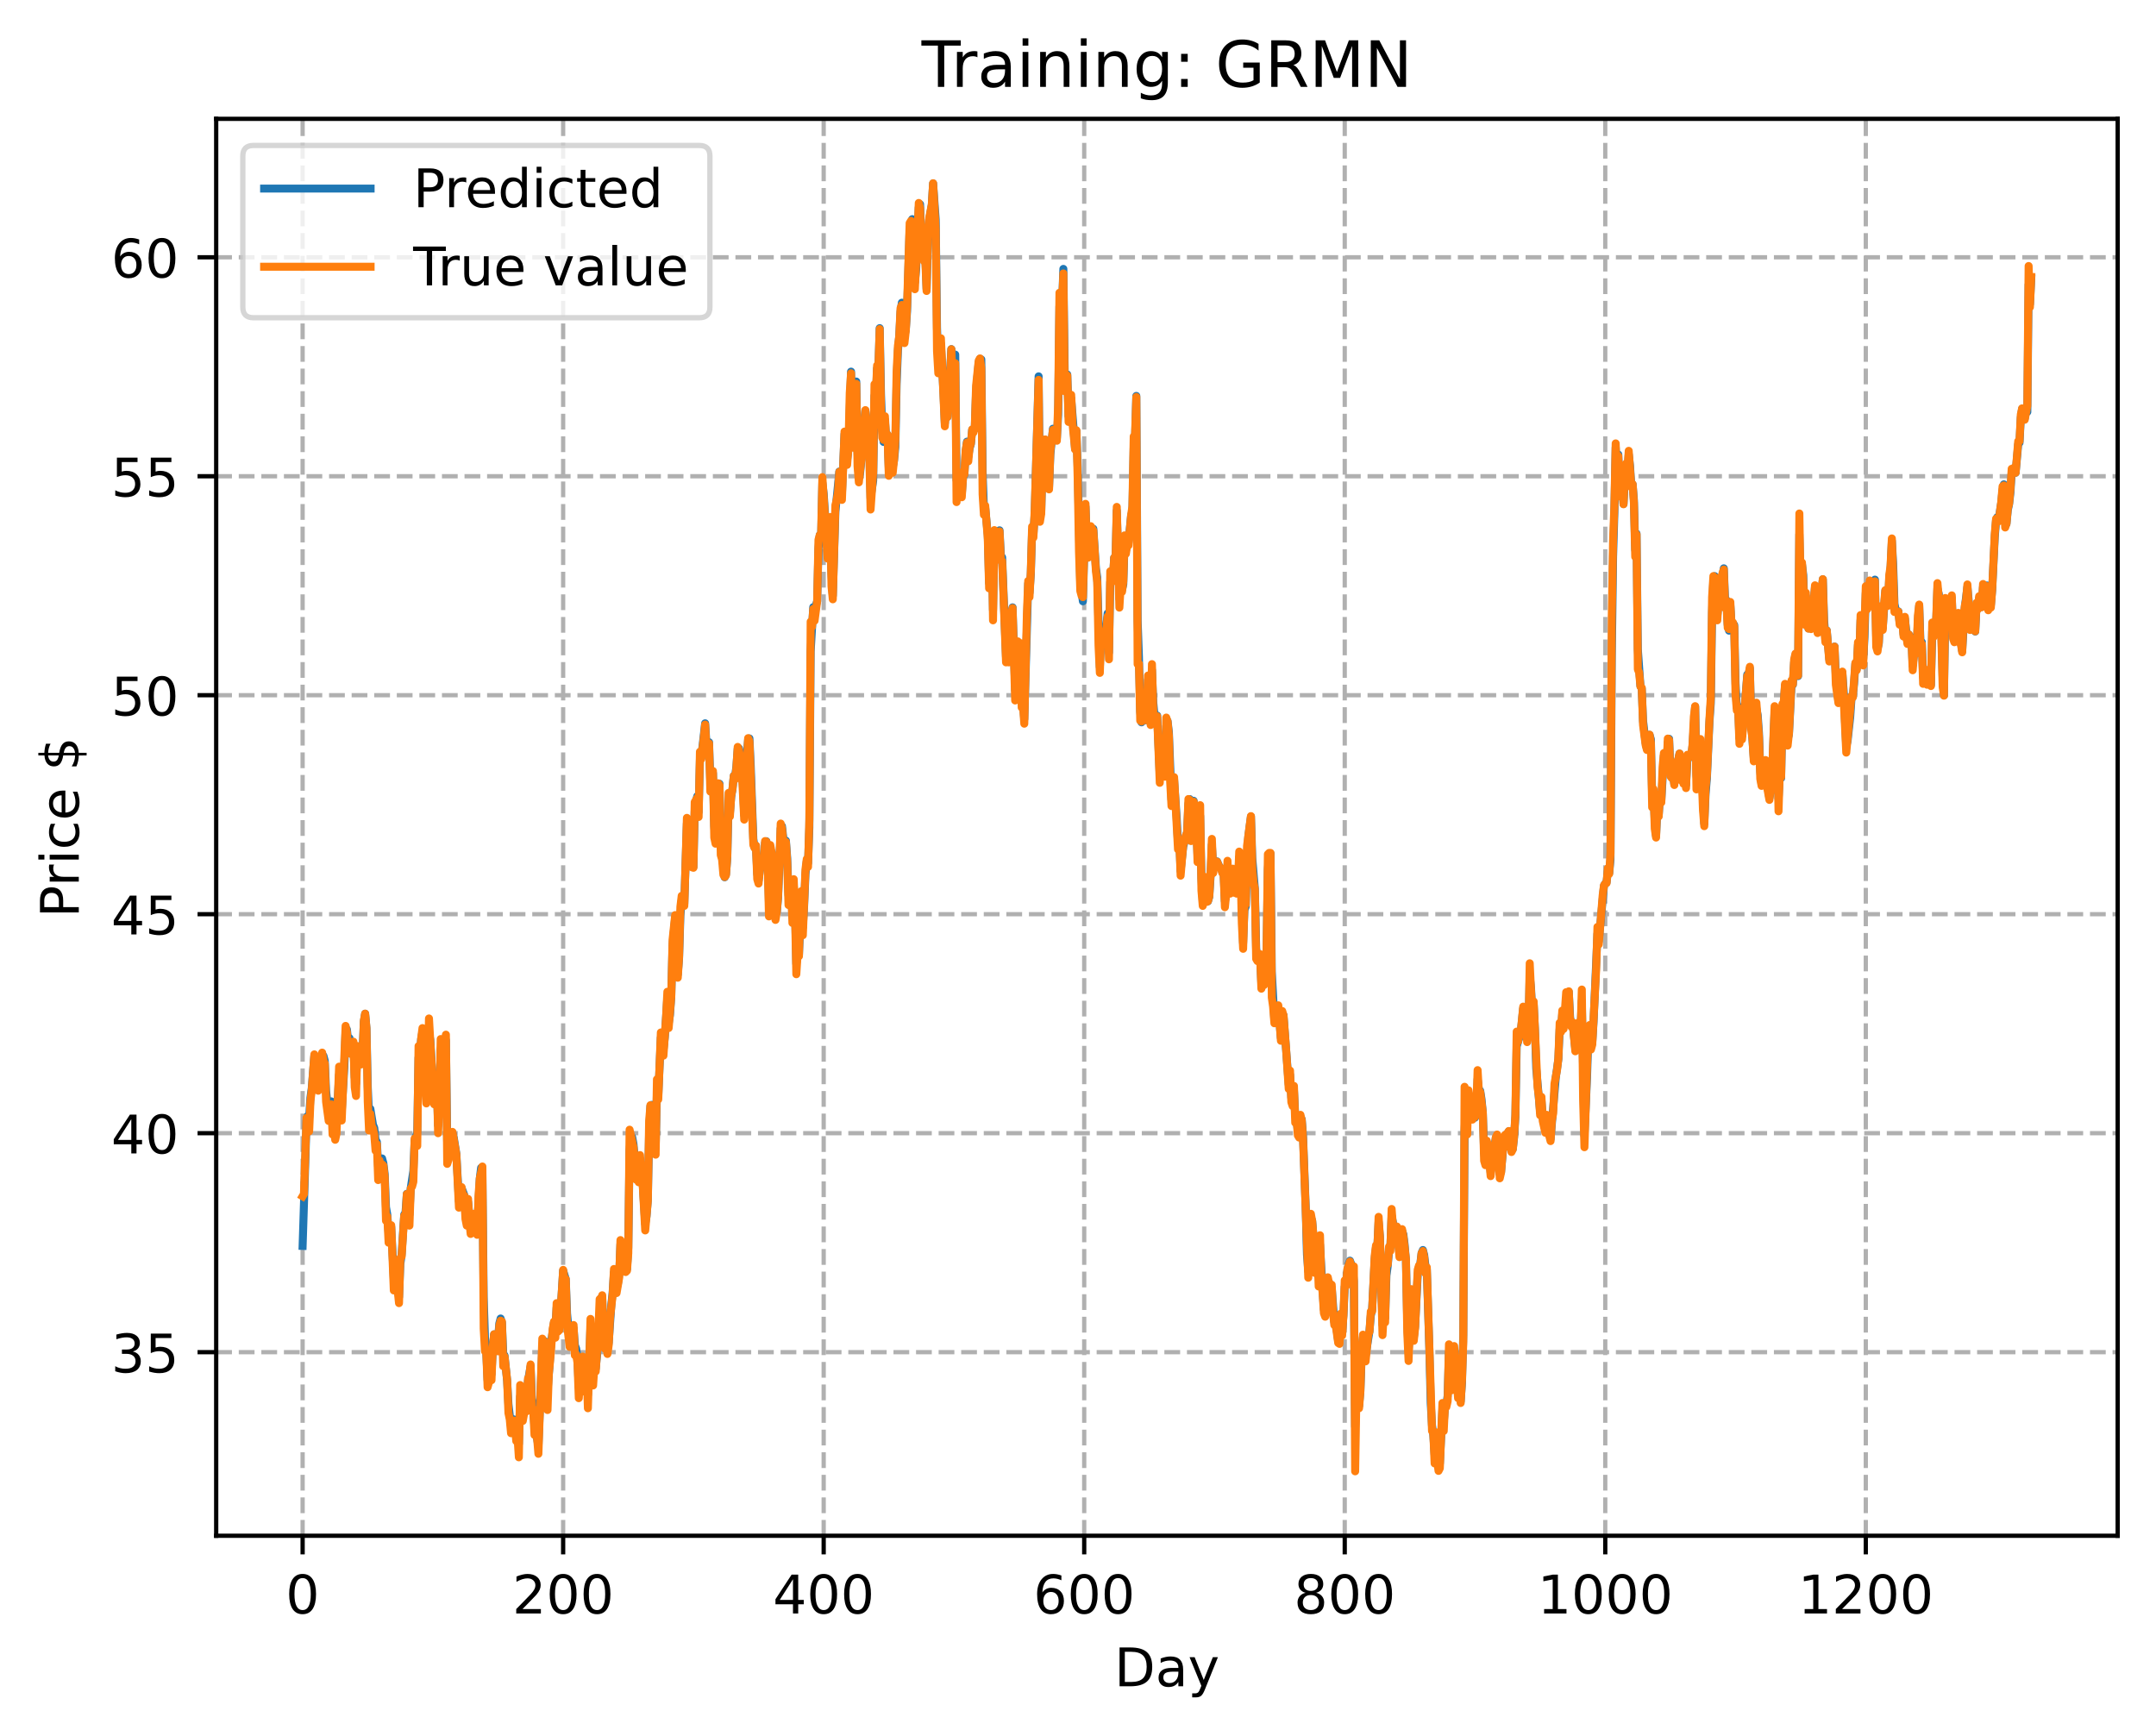 <?xml version="1.0" encoding="utf-8" standalone="no"?>
<!DOCTYPE svg PUBLIC "-//W3C//DTD SVG 1.1//EN"
  "http://www.w3.org/Graphics/SVG/1.1/DTD/svg11.dtd">
<!-- Created with matplotlib (https://matplotlib.org/) -->
<svg height="325.986pt" version="1.1" viewBox="0 0 404.923 325.986" width="404.923pt" xmlns="http://www.w3.org/2000/svg" xmlns:xlink="http://www.w3.org/1999/xlink">
 <defs>
  <style type="text/css">
*{stroke-linecap:butt;stroke-linejoin:round;}
  </style>
 </defs>
 <g id="figure_1">
  <g id="patch_1">
   <path d="M 0 325.986 
L 404.923 325.986 
L 404.923 0 
L 0 0 
z
" style="fill:#ffffff;"/>
  </g>
  <g id="axes_1">
   <g id="patch_2">
    <path d="M 40.603 288.43 
L 397.723 288.43 
L 397.723 22.318 
L 40.603 22.318 
z
" style="fill:#ffffff;"/>
   </g>
   <g id="matplotlib.axis_1">
    <g id="xtick_1">
     <g id="line2d_1">
      <path clip-path="url(#p3123ab3a3d)" d="M 56.836 288.43 
L 56.836 22.318 
" style="fill:none;stroke:#b0b0b0;stroke-dasharray:2.96,1.28;stroke-dashoffset:0;stroke-width:0.8;"/>
     </g>
     <g id="line2d_2">
      <defs>
       <path d="M 0 0 
L 0 3.5 
" id="m85addc41f8" style="stroke:#000000;stroke-width:0.8;"/>
      </defs>
      <g>
       <use style="stroke:#000000;stroke-width:0.8;" x="56.836" xlink:href="#m85addc41f8" y="288.43"/>
      </g>
     </g>
     <g id="text_1">
      <!-- 0 -->
      <defs>
       <path d="M 31.781 66.406 
Q 24.172 66.406 20.328 58.906 
Q 16.5 51.422 16.5 36.375 
Q 16.5 21.391 20.328 13.891 
Q 24.172 6.391 31.781 6.391 
Q 39.453 6.391 43.281 13.891 
Q 47.125 21.391 47.125 36.375 
Q 47.125 51.422 43.281 58.906 
Q 39.453 66.406 31.781 66.406 
z
M 31.781 74.219 
Q 44.047 74.219 50.516 64.516 
Q 56.984 54.828 56.984 36.375 
Q 56.984 17.969 50.516 8.266 
Q 44.047 -1.422 31.781 -1.422 
Q 19.531 -1.422 13.062 8.266 
Q 6.594 17.969 6.594 36.375 
Q 6.594 54.828 13.062 64.516 
Q 19.531 74.219 31.781 74.219 
z
" id="DejaVuSans-48"/>
      </defs>
      <g transform="translate(53.655 303.029)scale(0.1 -0.1)">
       <use xlink:href="#DejaVuSans-48"/>
      </g>
     </g>
    </g>
    <g id="xtick_2">
     <g id="line2d_3">
      <path clip-path="url(#p3123ab3a3d)" d="M 105.766 288.43 
L 105.766 22.318 
" style="fill:none;stroke:#b0b0b0;stroke-dasharray:2.96,1.28;stroke-dashoffset:0;stroke-width:0.8;"/>
     </g>
     <g id="line2d_4">
      <g>
       <use style="stroke:#000000;stroke-width:0.8;" x="105.766" xlink:href="#m85addc41f8" y="288.43"/>
      </g>
     </g>
     <g id="text_2">
      <!-- 200 -->
      <defs>
       <path d="M 19.188 8.297 
L 53.609 8.297 
L 53.609 0 
L 7.328 0 
L 7.328 8.297 
Q 12.938 14.109 22.625 23.891 
Q 32.328 33.688 34.812 36.531 
Q 39.547 41.844 41.422 45.531 
Q 43.312 49.219 43.312 52.781 
Q 43.312 58.594 39.234 62.25 
Q 35.156 65.922 28.609 65.922 
Q 23.969 65.922 18.812 64.312 
Q 13.672 62.703 7.812 59.422 
L 7.812 69.391 
Q 13.766 71.781 18.938 73 
Q 24.125 74.219 28.422 74.219 
Q 39.75 74.219 46.484 68.547 
Q 53.219 62.891 53.219 53.422 
Q 53.219 48.922 51.531 44.891 
Q 49.859 40.875 45.406 35.406 
Q 44.188 33.984 37.641 27.219 
Q 31.109 20.453 19.188 8.297 
z
" id="DejaVuSans-50"/>
      </defs>
      <g transform="translate(96.223 303.029)scale(0.1 -0.1)">
       <use xlink:href="#DejaVuSans-50"/>
       <use x="63.623" xlink:href="#DejaVuSans-48"/>
       <use x="127.246" xlink:href="#DejaVuSans-48"/>
      </g>
     </g>
    </g>
    <g id="xtick_3">
     <g id="line2d_5">
      <path clip-path="url(#p3123ab3a3d)" d="M 154.697 288.43 
L 154.697 22.318 
" style="fill:none;stroke:#b0b0b0;stroke-dasharray:2.96,1.28;stroke-dashoffset:0;stroke-width:0.8;"/>
     </g>
     <g id="line2d_6">
      <g>
       <use style="stroke:#000000;stroke-width:0.8;" x="154.697" xlink:href="#m85addc41f8" y="288.43"/>
      </g>
     </g>
     <g id="text_3">
      <!-- 400 -->
      <defs>
       <path d="M 37.797 64.312 
L 12.891 25.391 
L 37.797 25.391 
z
M 35.203 72.906 
L 47.609 72.906 
L 47.609 25.391 
L 58.016 25.391 
L 58.016 17.188 
L 47.609 17.188 
L 47.609 0 
L 37.797 0 
L 37.797 17.188 
L 4.891 17.188 
L 4.891 26.703 
z
" id="DejaVuSans-52"/>
      </defs>
      <g transform="translate(145.153 303.029)scale(0.1 -0.1)">
       <use xlink:href="#DejaVuSans-52"/>
       <use x="63.623" xlink:href="#DejaVuSans-48"/>
       <use x="127.246" xlink:href="#DejaVuSans-48"/>
      </g>
     </g>
    </g>
    <g id="xtick_4">
     <g id="line2d_7">
      <path clip-path="url(#p3123ab3a3d)" d="M 203.628 288.43 
L 203.628 22.318 
" style="fill:none;stroke:#b0b0b0;stroke-dasharray:2.96,1.28;stroke-dashoffset:0;stroke-width:0.8;"/>
     </g>
     <g id="line2d_8">
      <g>
       <use style="stroke:#000000;stroke-width:0.8;" x="203.628" xlink:href="#m85addc41f8" y="288.43"/>
      </g>
     </g>
     <g id="text_4">
      <!-- 600 -->
      <defs>
       <path d="M 33.016 40.375 
Q 26.375 40.375 22.484 35.828 
Q 18.609 31.297 18.609 23.391 
Q 18.609 15.531 22.484 10.953 
Q 26.375 6.391 33.016 6.391 
Q 39.656 6.391 43.531 10.953 
Q 47.406 15.531 47.406 23.391 
Q 47.406 31.297 43.531 35.828 
Q 39.656 40.375 33.016 40.375 
z
M 52.594 71.297 
L 52.594 62.312 
Q 48.875 64.062 45.094 64.984 
Q 41.312 65.922 37.594 65.922 
Q 27.828 65.922 22.672 59.328 
Q 17.531 52.734 16.797 39.406 
Q 19.672 43.656 24.016 45.922 
Q 28.375 48.188 33.594 48.188 
Q 44.578 48.188 50.953 41.516 
Q 57.328 34.859 57.328 23.391 
Q 57.328 12.156 50.688 5.359 
Q 44.047 -1.422 33.016 -1.422 
Q 20.359 -1.422 13.672 8.266 
Q 6.984 17.969 6.984 36.375 
Q 6.984 53.656 15.188 63.938 
Q 23.391 74.219 37.203 74.219 
Q 40.922 74.219 44.703 73.484 
Q 48.484 72.75 52.594 71.297 
z
" id="DejaVuSans-54"/>
      </defs>
      <g transform="translate(194.084 303.029)scale(0.1 -0.1)">
       <use xlink:href="#DejaVuSans-54"/>
       <use x="63.623" xlink:href="#DejaVuSans-48"/>
       <use x="127.246" xlink:href="#DejaVuSans-48"/>
      </g>
     </g>
    </g>
    <g id="xtick_5">
     <g id="line2d_9">
      <path clip-path="url(#p3123ab3a3d)" d="M 252.558 288.43 
L 252.558 22.318 
" style="fill:none;stroke:#b0b0b0;stroke-dasharray:2.96,1.28;stroke-dashoffset:0;stroke-width:0.8;"/>
     </g>
     <g id="line2d_10">
      <g>
       <use style="stroke:#000000;stroke-width:0.8;" x="252.558" xlink:href="#m85addc41f8" y="288.43"/>
      </g>
     </g>
     <g id="text_5">
      <!-- 800 -->
      <defs>
       <path d="M 31.781 34.625 
Q 24.75 34.625 20.719 30.859 
Q 16.703 27.094 16.703 20.516 
Q 16.703 13.922 20.719 10.156 
Q 24.75 6.391 31.781 6.391 
Q 38.812 6.391 42.859 10.172 
Q 46.922 13.969 46.922 20.516 
Q 46.922 27.094 42.891 30.859 
Q 38.875 34.625 31.781 34.625 
z
M 21.922 38.812 
Q 15.578 40.375 12.031 44.719 
Q 8.5 49.078 8.5 55.328 
Q 8.5 64.062 14.719 69.141 
Q 20.953 74.219 31.781 74.219 
Q 42.672 74.219 48.875 69.141 
Q 55.078 64.062 55.078 55.328 
Q 55.078 49.078 51.531 44.719 
Q 48 40.375 41.703 38.812 
Q 48.828 37.156 52.797 32.312 
Q 56.781 27.484 56.781 20.516 
Q 56.781 9.906 50.312 4.234 
Q 43.844 -1.422 31.781 -1.422 
Q 19.734 -1.422 13.25 4.234 
Q 6.781 9.906 6.781 20.516 
Q 6.781 27.484 10.781 32.312 
Q 14.797 37.156 21.922 38.812 
z
M 18.312 54.391 
Q 18.312 48.734 21.844 45.562 
Q 25.391 42.391 31.781 42.391 
Q 38.141 42.391 41.719 45.562 
Q 45.312 48.734 45.312 54.391 
Q 45.312 60.062 41.719 63.234 
Q 38.141 66.406 31.781 66.406 
Q 25.391 66.406 21.844 63.234 
Q 18.312 60.062 18.312 54.391 
z
" id="DejaVuSans-56"/>
      </defs>
      <g transform="translate(243.015 303.029)scale(0.1 -0.1)">
       <use xlink:href="#DejaVuSans-56"/>
       <use x="63.623" xlink:href="#DejaVuSans-48"/>
       <use x="127.246" xlink:href="#DejaVuSans-48"/>
      </g>
     </g>
    </g>
    <g id="xtick_6">
     <g id="line2d_11">
      <path clip-path="url(#p3123ab3a3d)" d="M 301.489 288.43 
L 301.489 22.318 
" style="fill:none;stroke:#b0b0b0;stroke-dasharray:2.96,1.28;stroke-dashoffset:0;stroke-width:0.8;"/>
     </g>
     <g id="line2d_12">
      <g>
       <use style="stroke:#000000;stroke-width:0.8;" x="301.489" xlink:href="#m85addc41f8" y="288.43"/>
      </g>
     </g>
     <g id="text_6">
      <!-- 1000 -->
      <defs>
       <path d="M 12.406 8.297 
L 28.516 8.297 
L 28.516 63.922 
L 10.984 60.406 
L 10.984 69.391 
L 28.422 72.906 
L 38.281 72.906 
L 38.281 8.297 
L 54.391 8.297 
L 54.391 0 
L 12.406 0 
z
" id="DejaVuSans-49"/>
      </defs>
      <g transform="translate(288.764 303.029)scale(0.1 -0.1)">
       <use xlink:href="#DejaVuSans-49"/>
       <use x="63.623" xlink:href="#DejaVuSans-48"/>
       <use x="127.246" xlink:href="#DejaVuSans-48"/>
       <use x="190.869" xlink:href="#DejaVuSans-48"/>
      </g>
     </g>
    </g>
    <g id="xtick_7">
     <g id="line2d_13">
      <path clip-path="url(#p3123ab3a3d)" d="M 350.419 288.43 
L 350.419 22.318 
" style="fill:none;stroke:#b0b0b0;stroke-dasharray:2.96,1.28;stroke-dashoffset:0;stroke-width:0.8;"/>
     </g>
     <g id="line2d_14">
      <g>
       <use style="stroke:#000000;stroke-width:0.8;" x="350.419" xlink:href="#m85addc41f8" y="288.43"/>
      </g>
     </g>
     <g id="text_7">
      <!-- 1200 -->
      <g transform="translate(337.694 303.029)scale(0.1 -0.1)">
       <use xlink:href="#DejaVuSans-49"/>
       <use x="63.623" xlink:href="#DejaVuSans-50"/>
       <use x="127.246" xlink:href="#DejaVuSans-48"/>
       <use x="190.869" xlink:href="#DejaVuSans-48"/>
      </g>
     </g>
    </g>
    <g id="text_8">
     <!-- Day -->
     <defs>
      <path d="M 19.672 64.797 
L 19.672 8.109 
L 31.594 8.109 
Q 46.688 8.109 53.688 14.938 
Q 60.688 21.781 60.688 36.531 
Q 60.688 51.172 53.688 57.984 
Q 46.688 64.797 31.594 64.797 
z
M 9.812 72.906 
L 30.078 72.906 
Q 51.266 72.906 61.172 64.094 
Q 71.094 55.281 71.094 36.531 
Q 71.094 17.672 61.125 8.828 
Q 51.172 0 30.078 0 
L 9.812 0 
z
" id="DejaVuSans-68"/>
      <path d="M 34.281 27.484 
Q 23.391 27.484 19.188 25 
Q 14.984 22.516 14.984 16.5 
Q 14.984 11.719 18.141 8.906 
Q 21.297 6.109 26.703 6.109 
Q 34.188 6.109 38.703 11.406 
Q 43.219 16.703 43.219 25.484 
L 43.219 27.484 
z
M 52.203 31.203 
L 52.203 0 
L 43.219 0 
L 43.219 8.297 
Q 40.141 3.328 35.547 0.953 
Q 30.953 -1.422 24.312 -1.422 
Q 15.922 -1.422 10.953 3.297 
Q 6 8.016 6 15.922 
Q 6 25.141 12.172 29.828 
Q 18.359 34.516 30.609 34.516 
L 43.219 34.516 
L 43.219 35.406 
Q 43.219 41.609 39.141 45 
Q 35.062 48.391 27.688 48.391 
Q 23 48.391 18.547 47.266 
Q 14.109 46.141 10.016 43.891 
L 10.016 52.203 
Q 14.938 54.109 19.578 55.047 
Q 24.219 56 28.609 56 
Q 40.484 56 46.344 49.844 
Q 52.203 43.703 52.203 31.203 
z
" id="DejaVuSans-97"/>
      <path d="M 32.172 -5.078 
Q 28.375 -14.844 24.75 -17.812 
Q 21.141 -20.797 15.094 -20.797 
L 7.906 -20.797 
L 7.906 -13.281 
L 13.188 -13.281 
Q 16.891 -13.281 18.938 -11.516 
Q 21 -9.766 23.484 -3.219 
L 25.094 0.875 
L 2.984 54.688 
L 12.5 54.688 
L 29.594 11.922 
L 46.688 54.688 
L 56.203 54.688 
z
" id="DejaVuSans-121"/>
     </defs>
     <g transform="translate(209.29 316.707)scale(0.1 -0.1)">
      <use xlink:href="#DejaVuSans-68"/>
      <use x="77.002" xlink:href="#DejaVuSans-97"/>
      <use x="138.281" xlink:href="#DejaVuSans-121"/>
     </g>
    </g>
   </g>
   <g id="matplotlib.axis_2">
    <g id="ytick_1">
     <g id="line2d_15">
      <path clip-path="url(#p3123ab3a3d)" d="M 40.603 253.96 
L 397.723 253.96 
" style="fill:none;stroke:#b0b0b0;stroke-dasharray:2.96,1.28;stroke-dashoffset:0;stroke-width:0.8;"/>
     </g>
     <g id="line2d_16">
      <defs>
       <path d="M 0 0 
L -3.5 0 
" id="m545ad98dcb" style="stroke:#000000;stroke-width:0.8;"/>
      </defs>
      <g>
       <use style="stroke:#000000;stroke-width:0.8;" x="40.603" xlink:href="#m545ad98dcb" y="253.96"/>
      </g>
     </g>
     <g id="text_9">
      <!-- 35 -->
      <defs>
       <path d="M 40.578 39.312 
Q 47.656 37.797 51.625 33 
Q 55.609 28.219 55.609 21.188 
Q 55.609 10.406 48.188 4.484 
Q 40.766 -1.422 27.094 -1.422 
Q 22.516 -1.422 17.656 -0.516 
Q 12.797 0.391 7.625 2.203 
L 7.625 11.719 
Q 11.719 9.328 16.594 8.109 
Q 21.484 6.891 26.812 6.891 
Q 36.078 6.891 40.938 10.547 
Q 45.797 14.203 45.797 21.188 
Q 45.797 27.641 41.281 31.266 
Q 36.766 34.906 28.719 34.906 
L 20.219 34.906 
L 20.219 43.016 
L 29.109 43.016 
Q 36.375 43.016 40.234 45.922 
Q 44.094 48.828 44.094 54.297 
Q 44.094 59.906 40.109 62.906 
Q 36.141 65.922 28.719 65.922 
Q 24.656 65.922 20.016 65.031 
Q 15.375 64.156 9.812 62.312 
L 9.812 71.094 
Q 15.438 72.656 20.344 73.438 
Q 25.25 74.219 29.594 74.219 
Q 40.828 74.219 47.359 69.109 
Q 53.906 64.016 53.906 55.328 
Q 53.906 49.266 50.438 45.094 
Q 46.969 40.922 40.578 39.312 
z
" id="DejaVuSans-51"/>
       <path d="M 10.797 72.906 
L 49.516 72.906 
L 49.516 64.594 
L 19.828 64.594 
L 19.828 46.734 
Q 21.969 47.469 24.109 47.828 
Q 26.266 48.188 28.422 48.188 
Q 40.625 48.188 47.75 41.5 
Q 54.891 34.812 54.891 23.391 
Q 54.891 11.625 47.562 5.094 
Q 40.234 -1.422 26.906 -1.422 
Q 22.312 -1.422 17.547 -0.641 
Q 12.797 0.141 7.719 1.703 
L 7.719 11.625 
Q 12.109 9.234 16.797 8.062 
Q 21.484 6.891 26.703 6.891 
Q 35.156 6.891 40.078 11.328 
Q 45.016 15.766 45.016 23.391 
Q 45.016 31 40.078 35.438 
Q 35.156 39.891 26.703 39.891 
Q 22.75 39.891 18.812 39.016 
Q 14.891 38.141 10.797 36.281 
z
" id="DejaVuSans-53"/>
      </defs>
      <g transform="translate(20.878 257.759)scale(0.1 -0.1)">
       <use xlink:href="#DejaVuSans-51"/>
       <use x="63.623" xlink:href="#DejaVuSans-53"/>
      </g>
     </g>
    </g>
    <g id="ytick_2">
     <g id="line2d_17">
      <path clip-path="url(#p3123ab3a3d)" d="M 40.603 212.831 
L 397.723 212.831 
" style="fill:none;stroke:#b0b0b0;stroke-dasharray:2.96,1.28;stroke-dashoffset:0;stroke-width:0.8;"/>
     </g>
     <g id="line2d_18">
      <g>
       <use style="stroke:#000000;stroke-width:0.8;" x="40.603" xlink:href="#m545ad98dcb" y="212.831"/>
      </g>
     </g>
     <g id="text_10">
      <!-- 40 -->
      <g transform="translate(20.878 216.63)scale(0.1 -0.1)">
       <use xlink:href="#DejaVuSans-52"/>
       <use x="63.623" xlink:href="#DejaVuSans-48"/>
      </g>
     </g>
    </g>
    <g id="ytick_3">
     <g id="line2d_19">
      <path clip-path="url(#p3123ab3a3d)" d="M 40.603 171.702 
L 397.723 171.702 
" style="fill:none;stroke:#b0b0b0;stroke-dasharray:2.96,1.28;stroke-dashoffset:0;stroke-width:0.8;"/>
     </g>
     <g id="line2d_20">
      <g>
       <use style="stroke:#000000;stroke-width:0.8;" x="40.603" xlink:href="#m545ad98dcb" y="171.702"/>
      </g>
     </g>
     <g id="text_11">
      <!-- 45 -->
      <g transform="translate(20.878 175.502)scale(0.1 -0.1)">
       <use xlink:href="#DejaVuSans-52"/>
       <use x="63.623" xlink:href="#DejaVuSans-53"/>
      </g>
     </g>
    </g>
    <g id="ytick_4">
     <g id="line2d_21">
      <path clip-path="url(#p3123ab3a3d)" d="M 40.603 130.573 
L 397.723 130.573 
" style="fill:none;stroke:#b0b0b0;stroke-dasharray:2.96,1.28;stroke-dashoffset:0;stroke-width:0.8;"/>
     </g>
     <g id="line2d_22">
      <g>
       <use style="stroke:#000000;stroke-width:0.8;" x="40.603" xlink:href="#m545ad98dcb" y="130.573"/>
      </g>
     </g>
     <g id="text_12">
      <!-- 50 -->
      <g transform="translate(20.878 134.373)scale(0.1 -0.1)">
       <use xlink:href="#DejaVuSans-53"/>
       <use x="63.623" xlink:href="#DejaVuSans-48"/>
      </g>
     </g>
    </g>
    <g id="ytick_5">
     <g id="line2d_23">
      <path clip-path="url(#p3123ab3a3d)" d="M 40.603 89.445 
L 397.723 89.445 
" style="fill:none;stroke:#b0b0b0;stroke-dasharray:2.96,1.28;stroke-dashoffset:0;stroke-width:0.8;"/>
     </g>
     <g id="line2d_24">
      <g>
       <use style="stroke:#000000;stroke-width:0.8;" x="40.603" xlink:href="#m545ad98dcb" y="89.445"/>
      </g>
     </g>
     <g id="text_13">
      <!-- 55 -->
      <g transform="translate(20.878 93.244)scale(0.1 -0.1)">
       <use xlink:href="#DejaVuSans-53"/>
       <use x="63.623" xlink:href="#DejaVuSans-53"/>
      </g>
     </g>
    </g>
    <g id="ytick_6">
     <g id="line2d_25">
      <path clip-path="url(#p3123ab3a3d)" d="M 40.603 48.316 
L 397.723 48.316 
" style="fill:none;stroke:#b0b0b0;stroke-dasharray:2.96,1.28;stroke-dashoffset:0;stroke-width:0.8;"/>
     </g>
     <g id="line2d_26">
      <g>
       <use style="stroke:#000000;stroke-width:0.8;" x="40.603" xlink:href="#m545ad98dcb" y="48.316"/>
      </g>
     </g>
     <g id="text_14">
      <!-- 60 -->
      <g transform="translate(20.878 52.115)scale(0.1 -0.1)">
       <use xlink:href="#DejaVuSans-54"/>
       <use x="63.623" xlink:href="#DejaVuSans-48"/>
      </g>
     </g>
    </g>
    <g id="text_15">
     <!-- Price $ -->
     <defs>
      <path d="M 19.672 64.797 
L 19.672 37.406 
L 32.078 37.406 
Q 38.969 37.406 42.719 40.969 
Q 46.484 44.531 46.484 51.125 
Q 46.484 57.672 42.719 61.234 
Q 38.969 64.797 32.078 64.797 
z
M 9.812 72.906 
L 32.078 72.906 
Q 44.344 72.906 50.609 67.359 
Q 56.891 61.812 56.891 51.125 
Q 56.891 40.328 50.609 34.812 
Q 44.344 29.297 32.078 29.297 
L 19.672 29.297 
L 19.672 0 
L 9.812 0 
z
" id="DejaVuSans-80"/>
      <path d="M 41.109 46.297 
Q 39.594 47.172 37.812 47.578 
Q 36.031 48 33.891 48 
Q 26.266 48 22.188 43.047 
Q 18.109 38.094 18.109 28.812 
L 18.109 0 
L 9.078 0 
L 9.078 54.688 
L 18.109 54.688 
L 18.109 46.188 
Q 20.953 51.172 25.484 53.578 
Q 30.031 56 36.531 56 
Q 37.453 56 38.578 55.875 
Q 39.703 55.766 41.062 55.516 
z
" id="DejaVuSans-114"/>
      <path d="M 9.422 54.688 
L 18.406 54.688 
L 18.406 0 
L 9.422 0 
z
M 9.422 75.984 
L 18.406 75.984 
L 18.406 64.594 
L 9.422 64.594 
z
" id="DejaVuSans-105"/>
      <path d="M 48.781 52.594 
L 48.781 44.188 
Q 44.969 46.297 41.141 47.344 
Q 37.312 48.391 33.406 48.391 
Q 24.656 48.391 19.812 42.844 
Q 14.984 37.312 14.984 27.297 
Q 14.984 17.281 19.812 11.734 
Q 24.656 6.203 33.406 6.203 
Q 37.312 6.203 41.141 7.25 
Q 44.969 8.297 48.781 10.406 
L 48.781 2.094 
Q 45.016 0.344 40.984 -0.531 
Q 36.969 -1.422 32.422 -1.422 
Q 20.062 -1.422 12.781 6.344 
Q 5.516 14.109 5.516 27.297 
Q 5.516 40.672 12.859 48.328 
Q 20.219 56 33.016 56 
Q 37.156 56 41.109 55.141 
Q 45.062 54.297 48.781 52.594 
z
" id="DejaVuSans-99"/>
      <path d="M 56.203 29.594 
L 56.203 25.203 
L 14.891 25.203 
Q 15.484 15.922 20.484 11.062 
Q 25.484 6.203 34.422 6.203 
Q 39.594 6.203 44.453 7.469 
Q 49.312 8.734 54.109 11.281 
L 54.109 2.781 
Q 49.266 0.734 44.188 -0.344 
Q 39.109 -1.422 33.891 -1.422 
Q 20.797 -1.422 13.156 6.188 
Q 5.516 13.812 5.516 26.812 
Q 5.516 40.234 12.766 48.109 
Q 20.016 56 32.328 56 
Q 43.359 56 49.781 48.891 
Q 56.203 41.797 56.203 29.594 
z
M 47.219 32.234 
Q 47.125 39.594 43.094 43.984 
Q 39.062 48.391 32.422 48.391 
Q 24.906 48.391 20.391 44.141 
Q 15.875 39.891 15.188 32.172 
z
" id="DejaVuSans-101"/>
      <path id="DejaVuSans-32"/>
      <path d="M 33.797 -14.703 
L 28.906 -14.703 
L 28.859 0 
Q 23.734 0.094 18.609 1.188 
Q 13.484 2.297 8.297 4.5 
L 8.297 13.281 
Q 13.281 10.156 18.375 8.562 
Q 23.484 6.984 28.906 6.938 
L 28.906 29.203 
Q 18.109 30.953 13.203 35.156 
Q 8.297 39.359 8.297 46.688 
Q 8.297 54.641 13.625 59.219 
Q 18.953 63.812 28.906 64.5 
L 28.906 75.984 
L 33.797 75.984 
L 33.797 64.656 
Q 38.328 64.453 42.578 63.688 
Q 46.828 62.938 50.875 61.625 
L 50.875 53.078 
Q 46.828 55.125 42.547 56.25 
Q 38.281 57.375 33.797 57.562 
L 33.797 36.719 
Q 44.875 35.016 50.094 30.609 
Q 55.328 26.219 55.328 18.609 
Q 55.328 10.359 49.781 5.594 
Q 44.234 0.828 33.797 0.094 
z
M 28.906 37.594 
L 28.906 57.625 
Q 23.25 56.984 20.266 54.391 
Q 17.281 51.812 17.281 47.516 
Q 17.281 43.312 20.031 40.969 
Q 22.797 38.625 28.906 37.594 
z
M 33.797 28.219 
L 33.797 7.078 
Q 39.984 7.906 43.141 10.594 
Q 46.297 13.281 46.297 17.672 
Q 46.297 21.969 43.281 24.5 
Q 40.281 27.047 33.797 28.219 
z
" id="DejaVuSans-36"/>
     </defs>
     <g transform="translate(14.798 172.342)rotate(-90)scale(0.1 -0.1)">
      <use xlink:href="#DejaVuSans-80"/>
      <use x="58.553" xlink:href="#DejaVuSans-114"/>
      <use x="99.666" xlink:href="#DejaVuSans-105"/>
      <use x="127.449" xlink:href="#DejaVuSans-99"/>
      <use x="182.43" xlink:href="#DejaVuSans-101"/>
      <use x="243.953" xlink:href="#DejaVuSans-32"/>
      <use x="275.74" xlink:href="#DejaVuSans-36"/>
     </g>
    </g>
   </g>
   <g id="line2d_27">
    <path clip-path="url(#p3123ab3a3d)" d="M 56.836 233.999 
L 57.325 218.585 
L 57.57 210.438 
L 57.814 209.557 
L 58.059 209.976 
L 58.304 206.131 
L 58.548 204.403 
L 59.038 198.32 
L 59.772 203.766 
L 60.261 202.331 
L 60.506 198.352 
L 60.75 198.314 
L 60.995 199.222 
L 61.24 204.865 
L 61.729 209.544 
L 62.218 206.849 
L 62.463 210.62 
L 62.708 209.42 
L 62.952 212.051 
L 63.197 211.072 
L 63.686 201.904 
L 63.931 207.891 
L 64.175 208.773 
L 64.665 200.444 
L 64.909 193.595 
L 65.154 193.352 
L 65.399 195.624 
L 65.643 194.979 
L 65.888 196.244 
L 66.133 195.872 
L 66.377 195.992 
L 66.622 202.315 
L 66.867 203.507 
L 67.111 197.614 
L 67.356 198.211 
L 67.601 197.786 
L 67.845 198.765 
L 68.09 197.792 
L 68.335 191.912 
L 68.579 190.389 
L 68.824 193.147 
L 69.069 204.178 
L 69.313 209.549 
L 69.558 208.255 
L 70.047 211.232 
L 70.292 211.839 
L 70.536 214.063 
L 70.781 214.473 
L 71.026 219.061 
L 71.27 217.684 
L 71.515 218.081 
L 71.76 217.57 
L 72.004 218.484 
L 72.249 220.541 
L 72.494 226.728 
L 72.738 228.11 
L 72.983 231.472 
L 73.228 231.903 
L 73.472 230.432 
L 73.962 240.247 
L 74.206 237.636 
L 74.451 240.784 
L 74.94 243.584 
L 75.185 237.42 
L 75.429 235.655 
L 75.919 228.128 
L 76.163 227.736 
L 76.408 224.212 
L 76.653 225.18 
L 76.897 228.114 
L 77.142 223.143 
L 77.631 219.918 
L 77.876 214.163 
L 78.365 212.667 
L 78.61 198.618 
L 78.855 198.026 
L 79.099 195.16 
L 79.344 193.771 
L 79.589 201.584 
L 79.833 202.655 
L 80.078 204.97 
L 80.323 201.012 
L 80.567 193.803 
L 80.812 195.34 
L 81.301 203.361 
L 81.546 206.59 
L 81.79 206.521 
L 82.035 203.902 
L 82.28 211.339 
L 82.524 206.963 
L 82.769 197.196 
L 83.014 195.75 
L 83.258 195.561 
L 83.503 195.573 
L 83.748 195.416 
L 83.992 214.261 
L 84.237 217.384 
L 84.482 216.269 
L 84.971 212.783 
L 85.216 213.647 
L 85.705 216.695 
L 86.194 225.556 
L 86.684 223.102 
L 87.173 224.389 
L 87.417 227.989 
L 87.662 229.234 
L 87.907 225.735 
L 88.396 230.746 
L 88.885 228.203 
L 89.13 228.737 
L 89.619 230.807 
L 90.109 221.391 
L 90.353 219.344 
L 90.598 220.242 
L 90.843 243.719 
L 91.087 251.365 
L 91.332 254.029 
L 91.577 259.215 
L 91.821 258.925 
L 92.066 257.287 
L 92.311 258.089 
L 92.555 253.156 
L 92.8 250.614 
L 93.044 250.974 
L 93.289 250.659 
L 93.534 251.627 
L 93.778 248.549 
L 94.023 247.634 
L 94.268 248.416 
L 94.512 254.22 
L 94.757 254.583 
L 95.246 259.32 
L 95.491 263.729 
L 95.98 267.953 
L 96.225 267.48 
L 96.47 266.575 
L 96.714 267.655 
L 96.959 269.455 
L 97.204 270.108 
L 97.448 271.159 
L 97.693 262.272 
L 97.938 265.563 
L 98.182 265.899 
L 98.672 264.294 
L 98.916 264.157 
L 99.161 259.371 
L 99.65 256.628 
L 99.895 262.648 
L 100.139 264.16 
L 100.384 267.884 
L 100.629 267.406 
L 100.873 270.184 
L 101.118 271.676 
L 101.852 253.065 
L 102.097 254.695 
L 102.341 251.907 
L 102.586 253.686 
L 102.831 261.399 
L 103.565 251.682 
L 104.054 248.317 
L 104.299 249.533 
L 104.543 245.589 
L 104.788 248.637 
L 105.032 248.886 
L 105.277 246.391 
L 105.766 238.647 
L 106.256 240.245 
L 106.5 246.693 
L 106.99 251.845 
L 107.234 250.387 
L 107.479 251.968 
L 107.724 249.468 
L 107.968 252.664 
L 108.213 253.298 
L 108.458 255.165 
L 108.702 260.528 
L 108.947 258.956 
L 109.192 255.496 
L 109.436 255.301 
L 109.681 258.645 
L 109.926 260.207 
L 110.17 258.404 
L 110.415 261.941 
L 110.904 249.286 
L 111.393 258.306 
L 111.638 256.918 
L 111.883 257.043 
L 112.127 254.588 
L 112.861 243.801 
L 113.106 243.734 
L 113.351 250.238 
L 113.595 252.38 
L 113.84 251.544 
L 114.085 253.586 
L 114.329 252.1 
L 114.819 245.013 
L 115.063 242.722 
L 115.308 239.008 
L 115.553 241.122 
L 115.797 241.996 
L 116.042 241.144 
L 116.287 239.339 
L 116.531 233.704 
L 116.776 233.54 
L 117.02 237.133 
L 117.265 236.063 
L 117.51 238.372 
L 117.754 238.327 
L 117.999 234.308 
L 118.244 216.107 
L 118.488 213.319 
L 118.733 213.582 
L 118.978 214.895 
L 119.467 220.576 
L 119.712 220.81 
L 119.956 221.306 
L 120.201 217.655 
L 120.69 221.996 
L 121.18 229.837 
L 121.424 228.441 
L 121.669 225.341 
L 121.914 212.713 
L 122.158 207.756 
L 122.403 207.514 
L 122.648 208.957 
L 122.892 213.98 
L 123.137 215.521 
L 123.381 204.93 
L 123.626 205.943 
L 124.115 194.906 
L 124.36 194.492 
L 124.605 197.16 
L 124.849 194.908 
L 125.339 187.356 
L 125.583 192.178 
L 125.828 190.639 
L 126.073 187.05 
L 126.317 177.608 
L 126.807 172.331 
L 127.051 181.182 
L 127.296 183.008 
L 127.541 179.865 
L 127.785 171.959 
L 128.03 169.129 
L 128.275 169.798 
L 128.519 169.729 
L 129.008 154.678 
L 129.253 154.513 
L 129.498 154.119 
L 129.742 156.349 
L 129.987 161.627 
L 130.232 162.806 
L 130.476 152.351 
L 130.721 150.426 
L 130.966 149.517 
L 131.21 152.482 
L 131.455 142.69 
L 131.7 142.339 
L 132.434 135.849 
L 132.678 139.723 
L 132.923 140.005 
L 133.168 139.398 
L 133.412 146.879 
L 133.657 146.487 
L 133.902 145.237 
L 134.146 155.09 
L 134.391 157.968 
L 134.636 149.278 
L 134.88 147.584 
L 135.125 147.193 
L 135.369 158.271 
L 136.103 164.762 
L 136.348 164.223 
L 136.593 161.1 
L 136.837 150.563 
L 137.082 152.753 
L 137.327 149.651 
L 137.571 148.187 
L 137.816 145.703 
L 138.061 145.907 
L 138.305 143.94 
L 138.55 140.646 
L 138.795 140.557 
L 139.284 143.676 
L 139.529 147.466 
L 139.773 153.032 
L 140.018 149.231 
L 140.263 141.614 
L 140.507 138.974 
L 140.752 138.687 
L 140.996 143.895 
L 141.486 157.569 
L 141.73 159.193 
L 141.975 158.872 
L 142.22 164.064 
L 142.464 165.4 
L 142.709 163.52 
L 143.198 161.615 
L 143.443 162.251 
L 143.688 158.33 
L 143.932 157.995 
L 144.177 160.804 
L 144.422 169.655 
L 144.666 160.551 
L 144.911 160.042 
L 145.4 167.794 
L 145.645 171.805 
L 145.89 171.383 
L 146.134 168.569 
L 146.624 155.61 
L 146.868 155.176 
L 147.113 157.446 
L 147.357 158.451 
L 147.602 157.888 
L 147.847 161.15 
L 148.091 168.081 
L 148.336 169.346 
L 148.581 166.826 
L 148.825 172.184 
L 149.07 166.356 
L 149.315 170.163 
L 149.559 180.983 
L 149.804 179.336 
L 150.049 179.392 
L 150.538 168.055 
L 150.783 174.121 
L 151.027 170.075 
L 151.272 164.175 
L 151.517 161.741 
L 151.761 162.076 
L 152.006 155.459 
L 152.251 122.359 
L 152.74 114.029 
L 152.984 115.353 
L 153.229 113.683 
L 153.474 112.928 
L 153.718 103.024 
L 153.963 100.477 
L 154.208 101.227 
L 154.452 90.706 
L 154.697 92.746 
L 155.431 104.057 
L 155.676 103.014 
L 155.92 97.541 
L 156.165 107.646 
L 156.41 111.861 
L 156.899 96.076 
L 157.633 88.566 
L 157.878 88.955 
L 158.122 92.844 
L 158.612 81.537 
L 159.101 86.338 
L 159.345 84.469 
L 159.835 69.798 
L 160.079 80.803 
L 160.324 83.604 
L 160.813 71.657 
L 161.058 84.77 
L 161.303 89.591 
L 161.547 88.737 
L 162.037 83.342 
L 162.526 77.163 
L 162.771 79.043 
L 163.015 79.443 
L 163.26 83.522 
L 163.505 93.558 
L 163.994 90.264 
L 164.239 74.349 
L 164.483 75.117 
L 164.728 69.196 
L 164.972 69.539 
L 165.217 61.633 
L 165.462 74.069 
L 165.706 80.838 
L 165.951 83.005 
L 166.196 78.876 
L 166.44 82.324 
L 166.685 81.634 
L 166.93 88.082 
L 167.174 88.303 
L 167.419 85.475 
L 167.664 87.733 
L 167.908 86.519 
L 168.153 83.979 
L 168.398 72.089 
L 168.642 65.854 
L 168.887 63.179 
L 169.132 58.57 
L 169.376 56.854 
L 169.621 57.57 
L 169.866 63.055 
L 170.11 61.994 
L 170.355 58.479 
L 170.844 43.011 
L 171.333 41.161 
L 171.578 45.838 
L 171.823 53.019 
L 172.067 50.525 
L 172.557 38.936 
L 172.801 38.358 
L 173.046 46.247 
L 173.535 48.376 
L 173.78 47.698 
L 174.025 54.252 
L 174.269 45.122 
L 174.514 41.325 
L 175.003 38.473 
L 175.248 34.472 
L 175.737 41.246 
L 175.982 61.578 
L 176.227 68.575 
L 176.471 69.363 
L 176.716 64.636 
L 177.205 73.892 
L 177.45 79.487 
L 177.694 76.324 
L 177.939 78.308 
L 178.673 65.573 
L 178.918 71.031 
L 179.407 66.598 
L 179.652 90.146 
L 179.896 89.337 
L 180.141 93.058 
L 180.386 89.212 
L 180.63 92.856 
L 180.875 89.645 
L 181.12 89.15 
L 181.364 84.841 
L 181.609 82.949 
L 181.854 85.755 
L 182.098 84.212 
L 182.343 83.386 
L 182.588 80.727 
L 182.832 80.843 
L 183.077 80.54 
L 183.321 73.466 
L 183.811 68.11 
L 184.055 67.391 
L 184.3 67.507 
L 184.545 88.666 
L 184.789 95.469 
L 185.034 95.334 
L 185.523 100.495 
L 185.768 109.461 
L 186.257 101.062 
L 186.502 114.572 
L 186.747 101.44 
L 186.991 104.623 
L 187.236 101.849 
L 187.725 99.602 
L 187.97 104.319 
L 188.215 104.688 
L 188.948 123.402 
L 189.193 120.675 
L 189.438 124.148 
L 189.682 116.551 
L 190.172 114.069 
L 190.661 129.618 
L 190.906 127.542 
L 191.15 120.952 
L 191.395 128.986 
L 191.64 121.378 
L 191.884 130.843 
L 192.129 131.742 
L 192.374 135.036 
L 193.108 109.611 
L 193.352 111.309 
L 193.597 107.869 
L 193.842 99.644 
L 194.086 100.504 
L 194.331 96.398 
L 195.065 70.682 
L 195.309 93.047 
L 195.554 96.218 
L 195.799 86.973 
L 196.288 82.577 
L 196.533 83.873 
L 197.022 91.52 
L 197.267 85.385 
L 197.756 80.523 
L 198.001 81.221 
L 198.245 80.833 
L 198.49 82.296 
L 198.735 77.874 
L 198.979 57.579 
L 199.224 58.04 
L 199.469 57.323 
L 199.713 50.502 
L 199.958 69.762 
L 200.203 72.046 
L 200.447 70.335 
L 200.692 78.146 
L 200.936 78.451 
L 201.181 74.85 
L 201.67 80.967 
L 201.915 84.285 
L 202.16 80.97 
L 202.404 87.807 
L 202.894 109.567 
L 203.383 112.933 
L 203.872 95.167 
L 204.117 101.549 
L 204.362 103.981 
L 204.606 103.12 
L 204.851 99.602 
L 205.34 99.308 
L 205.83 106.747 
L 206.074 108.456 
L 206.563 125.265 
L 206.808 119.699 
L 207.053 118.616 
L 207.297 118.82 
L 207.542 118.523 
L 207.787 117.623 
L 208.031 115.2 
L 208.276 122.54 
L 208.521 109.292 
L 208.765 108.635 
L 209.01 108.857 
L 209.255 104.761 
L 209.499 105.786 
L 209.744 95.943 
L 210.233 112.43 
L 210.478 110.031 
L 210.723 110.773 
L 210.967 109.749 
L 211.212 101.751 
L 211.457 103.403 
L 211.701 101.92 
L 211.946 101.805 
L 212.435 96.891 
L 212.68 95.93 
L 212.924 84.19 
L 213.169 82.825 
L 213.414 74.361 
L 213.658 116.505 
L 213.903 123.386 
L 214.148 133.615 
L 214.392 135.665 
L 214.637 134.475 
L 214.882 135.218 
L 215.126 135.279 
L 215.371 133.808 
L 215.616 127.672 
L 216.105 135.551 
L 216.35 125.865 
L 216.594 131.864 
L 216.839 134.564 
L 217.084 134.721 
L 217.328 134.389 
L 217.818 145.609 
L 218.062 141.627 
L 218.307 142.813 
L 218.551 141.075 
L 218.796 145.217 
L 219.041 136.365 
L 219.285 135.439 
L 219.53 137.556 
L 220.019 150.162 
L 220.264 149.833 
L 220.509 146.463 
L 220.998 153.695 
L 221.243 158.421 
L 221.487 157.846 
L 221.732 163.551 
L 222.221 159.01 
L 222.955 156.209 
L 223.2 150.975 
L 223.445 150.079 
L 223.689 156.419 
L 223.934 151.255 
L 224.179 150.397 
L 224.423 154.843 
L 224.668 154.567 
L 224.912 160.595 
L 225.157 160.318 
L 225.402 153.265 
L 225.646 164.93 
L 225.891 169.259 
L 226.136 165.479 
L 226.38 166.126 
L 226.625 168.955 
L 226.87 169.276 
L 227.114 168.443 
L 227.359 164.679 
L 227.604 158.661 
L 227.848 162.892 
L 228.338 161.855 
L 228.582 161.783 
L 229.072 162.947 
L 229.316 163.021 
L 229.561 163.756 
L 229.806 163.907 
L 230.05 169.235 
L 230.295 168.039 
L 230.539 162.758 
L 230.784 166.828 
L 231.029 167.557 
L 231.273 166.94 
L 231.518 163.695 
L 231.763 166.753 
L 232.007 166.693 
L 232.252 167.614 
L 232.497 165.968 
L 232.741 161.055 
L 232.986 162.903 
L 233.475 177.113 
L 233.72 170.883 
L 233.965 170.25 
L 234.209 160.753 
L 234.454 157.117 
L 234.943 153.371 
L 235.188 161.128 
L 235.677 166.911 
L 235.922 178.081 
L 236.167 180.342 
L 236.411 180.198 
L 236.656 179.63 
L 236.9 184.666 
L 237.145 183.121 
L 237.39 184.854 
L 237.634 183.512 
L 237.879 179.138 
L 238.124 163.267 
L 238.368 160.451 
L 238.613 160.342 
L 238.858 182.496 
L 239.347 191.627 
L 239.592 191.249 
L 240.081 189.349 
L 240.57 194.935 
L 240.815 190.808 
L 241.06 190.694 
L 242.038 203.653 
L 242.283 201.881 
L 242.527 206.115 
L 242.772 207.387 
L 243.017 204.779 
L 243.261 209.597 
L 243.506 210.101 
L 243.751 212.522 
L 243.995 213.011 
L 244.24 209.806 
L 244.485 210.247 
L 244.729 213.43 
L 245.219 226.508 
L 245.463 235.622 
L 245.708 238.705 
L 246.197 228.722 
L 246.442 229.259 
L 246.687 232.202 
L 246.931 237.336 
L 247.176 235.919 
L 247.421 235.789 
L 247.665 239.738 
L 247.91 233.772 
L 248.399 242.196 
L 248.644 245.869 
L 248.888 246.929 
L 249.133 244.702 
L 249.378 240.786 
L 249.622 240.845 
L 249.867 242.776 
L 250.112 241.876 
L 250.601 248.279 
L 250.846 248.725 
L 251.09 249.991 
L 251.335 251.921 
L 251.58 251.687 
L 251.824 248.138 
L 252.069 250.073 
L 252.314 247.096 
L 252.558 241.668 
L 252.803 241.186 
L 253.048 238.693 
L 253.292 237.366 
L 253.537 236.774 
L 254.026 238.075 
L 254.271 240.564 
L 254.515 267.927 
L 254.76 262.895 
L 255.005 262.469 
L 255.249 264.018 
L 255.494 261.3 
L 255.739 254.595 
L 255.983 251.173 
L 256.228 251.858 
L 256.473 254.604 
L 257.207 249.968 
L 257.451 247.068 
L 257.696 246.035 
L 258.185 236.503 
L 258.43 234.312 
L 258.675 234.2 
L 258.919 229.51 
L 259.164 232.213 
L 259.653 248.81 
L 259.898 247.109 
L 260.143 247.518 
L 260.387 239.573 
L 260.632 237.737 
L 260.876 234.862 
L 261.121 234.259 
L 261.366 228.361 
L 261.61 229.558 
L 261.855 232.408 
L 262.1 230.655 
L 262.344 230.471 
L 262.834 235.443 
L 263.323 231.179 
L 263.568 231.837 
L 263.812 233.815 
L 264.057 236.784 
L 264.302 248.179 
L 264.546 253.734 
L 264.791 250.074 
L 265.036 244.304 
L 265.28 248.861 
L 265.525 251.172 
L 265.77 249.164 
L 266.259 239.476 
L 266.503 237.916 
L 266.748 237.351 
L 266.993 235.342 
L 267.237 234.772 
L 267.482 235.727 
L 267.727 237.852 
L 267.971 238.429 
L 268.461 253.688 
L 268.705 263.521 
L 268.95 267.71 
L 269.195 269.482 
L 269.439 273.206 
L 269.684 270.153 
L 270.173 275.594 
L 270.418 274.86 
L 270.907 264.802 
L 271.152 267.243 
L 271.397 264.087 
L 271.641 263.784 
L 271.886 262.15 
L 272.131 253.988 
L 272.375 254.131 
L 272.62 259.647 
L 272.864 259.225 
L 273.109 253.923 
L 273.598 258.934 
L 273.843 261.562 
L 274.088 259.722 
L 274.332 263.188 
L 274.577 259.777 
L 274.822 250.709 
L 275.066 212.37 
L 275.311 207.211 
L 275.556 211.22 
L 275.8 205.422 
L 276.045 206.246 
L 276.29 207.613 
L 276.534 209.785 
L 277.024 209.913 
L 277.268 208.897 
L 277.513 202.712 
L 277.758 204.628 
L 278.002 204.873 
L 278.247 206.442 
L 278.491 209.015 
L 278.736 216.471 
L 278.981 218.281 
L 279.225 215.009 
L 279.47 215.228 
L 279.959 220.162 
L 280.938 213.657 
L 281.183 213.333 
L 281.672 220.473 
L 281.917 220.115 
L 282.406 214.549 
L 282.651 213.426 
L 282.895 214.821 
L 283.14 212.927 
L 283.385 212.458 
L 283.629 212.671 
L 283.874 215.606 
L 284.118 215.794 
L 284.363 213.625 
L 284.608 209.75 
L 284.852 196.518 
L 285.586 194.052 
L 286.076 189.4 
L 286.32 193.329 
L 286.565 191.293 
L 286.81 194.925 
L 287.054 193.889 
L 287.299 183.244 
L 287.544 185.573 
L 287.788 190.118 
L 288.033 188.356 
L 288.278 193.25 
L 288.522 200.664 
L 289.256 208.881 
L 289.501 206.684 
L 289.746 209.878 
L 290.235 212.211 
L 290.479 209.914 
L 290.724 212.004 
L 291.213 213.916 
L 292.192 202.398 
L 292.681 198.902 
L 292.926 193.268 
L 293.171 193.653 
L 293.415 190.478 
L 293.66 192.648 
L 294.394 186.447 
L 294.639 186.312 
L 294.883 191.072 
L 295.128 192.503 
L 295.373 192.232 
L 295.862 196.934 
L 296.106 195.94 
L 296.351 192.767 
L 296.596 192.038 
L 296.84 193.358 
L 297.085 187.987 
L 297.574 213.298 
L 298.064 202.372 
L 298.308 194.607 
L 298.553 193.002 
L 298.798 196.33 
L 299.042 195.922 
L 299.287 191.995 
L 300.021 175.393 
L 300.266 176.795 
L 301.244 166.372 
L 301.489 165.905 
L 301.734 165.698 
L 301.978 163.599 
L 302.223 163.968 
L 302.467 161.514 
L 302.712 123.188 
L 302.957 104.504 
L 303.201 96.208 
L 303.446 84.059 
L 303.691 88.958 
L 303.935 85.35 
L 304.18 91.894 
L 304.425 90.297 
L 304.669 90.478 
L 304.914 94.66 
L 305.159 89.917 
L 305.403 87.477 
L 305.648 88.72 
L 305.893 85.321 
L 306.137 87.495 
L 306.382 91.333 
L 306.627 90.975 
L 306.871 93.997 
L 307.116 103.261 
L 307.361 100.226 
L 307.605 121.93 
L 308.094 128.855 
L 308.339 129.323 
L 308.584 135.326 
L 309.073 139.551 
L 309.318 140.652 
L 309.562 138.883 
L 309.807 138.03 
L 310.052 138.846 
L 310.296 149.543 
L 310.541 148.5 
L 310.786 154.37 
L 311.03 156.977 
L 311.275 151.763 
L 311.52 153.161 
L 311.764 149.561 
L 312.009 150.472 
L 312.498 141.939 
L 312.743 142.591 
L 312.988 144.202 
L 313.232 139.487 
L 313.477 138.759 
L 313.722 144.64 
L 313.966 145.89 
L 314.211 145.3 
L 314.455 147.241 
L 314.7 143.783 
L 314.945 143.868 
L 315.434 141.554 
L 315.679 145.744 
L 315.923 144.942 
L 316.168 146.925 
L 316.413 144.521 
L 316.657 147.405 
L 316.902 142.849 
L 317.147 142.358 
L 317.391 142.137 
L 317.636 142.139 
L 317.881 140.084 
L 318.37 132.736 
L 318.615 145.566 
L 318.859 147.752 
L 319.104 144.849 
L 319.349 139.747 
L 320.082 154.651 
L 320.327 149.14 
L 320.572 146.22 
L 321.061 135.473 
L 321.306 132.068 
L 321.55 115.081 
L 321.795 108.96 
L 322.04 108.199 
L 322.529 115.71 
L 322.774 113.234 
L 323.018 109.206 
L 323.263 109.925 
L 323.752 106.739 
L 323.997 112.816 
L 324.242 112.695 
L 324.486 117.349 
L 324.731 118.443 
L 324.976 113.662 
L 325.22 117.436 
L 325.465 117.059 
L 325.71 117.393 
L 325.954 128.265 
L 326.199 132.829 
L 326.443 132.658 
L 326.688 138.606 
L 326.933 135.226 
L 327.177 138.191 
L 327.667 133.049 
L 328.156 126.696 
L 328.401 126.728 
L 328.645 125.555 
L 328.89 135.561 
L 329.379 142.353 
L 329.869 133.067 
L 330.113 134.305 
L 330.358 137.712 
L 330.603 144.874 
L 330.847 147.234 
L 331.337 144.145 
L 331.581 142.849 
L 331.826 146.571 
L 332.315 149.855 
L 332.56 148.443 
L 332.804 146.046 
L 333.294 133.534 
L 333.538 137.208 
L 333.783 138.075 
L 334.028 150.006 
L 334.272 145.366 
L 334.517 146.144 
L 334.762 134.386 
L 335.006 132.356 
L 335.251 128.741 
L 335.74 138.817 
L 335.985 137.934 
L 336.474 128.529 
L 336.719 128.608 
L 336.964 124.405 
L 337.208 123.036 
L 337.453 123.039 
L 337.698 126.982 
L 337.942 100.376 
L 338.187 109.779 
L 338.431 106.002 
L 338.676 108.004 
L 338.921 116.053 
L 339.165 111.979 
L 339.655 118.035 
L 339.899 116.418 
L 340.144 117.851 
L 340.389 114.759 
L 340.633 113.491 
L 340.878 110.302 
L 341.367 118.324 
L 341.857 111.74 
L 342.101 111.327 
L 342.346 108.807 
L 342.591 116.444 
L 342.835 119.828 
L 343.08 118.377 
L 343.569 123.822 
L 343.814 122.563 
L 344.058 122.556 
L 344.303 121.786 
L 344.548 121.437 
L 344.792 127.116 
L 345.282 131.706 
L 346.016 126.393 
L 346.26 129.739 
L 346.75 140.16 
L 346.994 139.177 
L 347.484 134.736 
L 347.728 131.229 
L 347.973 130.836 
L 348.218 128.431 
L 348.462 124.687 
L 348.707 125.683 
L 348.952 121.131 
L 349.196 123.358 
L 349.441 116.481 
L 349.686 119.389 
L 349.93 123.862 
L 350.175 119.72 
L 350.419 111.377 
L 350.664 113.676 
L 350.909 113.91 
L 351.153 109.478 
L 351.643 112.244 
L 351.887 111.365 
L 352.132 108.864 
L 352.377 119.506 
L 352.621 121.833 
L 352.866 120.843 
L 353.111 114.903 
L 353.6 117.934 
L 354.089 110.978 
L 354.579 113.484 
L 354.823 108.644 
L 355.068 106.74 
L 355.313 101.603 
L 355.557 105.937 
L 355.802 113.406 
L 356.046 114.589 
L 356.291 114.819 
L 356.536 114.816 
L 356.78 116.915 
L 357.27 116.298 
L 357.514 119.161 
L 357.759 116.184 
L 358.248 120.663 
L 358.493 119.166 
L 358.738 119.873 
L 358.982 119.673 
L 359.227 124.972 
L 359.472 122.977 
L 359.716 122.813 
L 359.961 122.364 
L 360.206 116.659 
L 360.45 113.751 
L 360.695 120.979 
L 360.94 120.596 
L 361.184 127.094 
L 361.429 127.89 
L 361.674 128.035 
L 361.918 128.341 
L 362.163 128.344 
L 362.407 125.842 
L 362.652 128.604 
L 362.897 118.585 
L 363.141 119.099 
L 363.386 117.46 
L 363.631 117.092 
L 363.875 110.55 
L 364.12 111.529 
L 364.365 114.207 
L 364.609 118.618 
L 364.854 127.121 
L 365.099 130.565 
L 365.343 115.316 
L 365.588 115.5 
L 365.833 115.132 
L 366.077 113.218 
L 366.322 115.678 
L 366.567 112.33 
L 366.811 118.569 
L 367.056 120.164 
L 367.301 116.177 
L 367.545 118.765 
L 367.79 115.282 
L 368.034 119.928 
L 368.279 120.628 
L 368.524 122.247 
L 369.013 114.127 
L 369.502 110.228 
L 369.747 112.872 
L 369.992 117.285 
L 370.236 116.375 
L 370.481 117.948 
L 370.726 115.801 
L 370.97 118.604 
L 371.215 113.799 
L 371.46 114.052 
L 371.704 112.379 
L 371.949 112.726 
L 372.194 113.995 
L 372.438 110.276 
L 372.683 111.219 
L 372.928 110.212 
L 373.172 109.961 
L 373.417 113.834 
L 373.662 112.698 
L 373.906 113.624 
L 374.151 110.856 
L 374.64 100.872 
L 374.885 97.758 
L 375.129 97.112 
L 375.374 97.519 
L 375.863 94.449 
L 376.108 92.032 
L 376.353 90.966 
L 376.597 97.823 
L 376.842 98.373 
L 377.087 95.812 
L 377.331 94.68 
L 377.576 92.559 
L 377.821 88.655 
L 378.065 88.129 
L 378.31 87.905 
L 378.555 88.792 
L 379.044 83.44 
L 379.289 83.152 
L 379.533 78.477 
L 379.778 76.792 
L 380.022 76.712 
L 380.267 78.572 
L 380.512 76.632 
L 380.756 77.367 
L 381.001 53.473 
L 381.246 57.074 
L 381.49 52.312 
L 381.49 52.312 
" style="fill:none;stroke:#1f77b4;stroke-linecap:square;stroke-width:1.5;"/>
   </g>
   <g id="line2d_28">
    <path clip-path="url(#p3123ab3a3d)" d="M 56.836 224.676 
L 57.081 224.265 
L 57.57 209.952 
L 57.814 210.692 
L 58.059 212.502 
L 58.304 206.826 
L 58.548 204.77 
L 59.038 198.025 
L 59.527 203.947 
L 59.772 204.852 
L 60.016 203.372 
L 60.261 203.125 
L 60.506 197.696 
L 60.75 199.176 
L 60.995 199.752 
L 61.24 206.909 
L 61.729 210.528 
L 62.218 207.402 
L 62.463 213.078 
L 62.708 209.952 
L 62.952 214.065 
L 63.197 212.913 
L 63.686 200.328 
L 63.931 209.952 
L 64.175 210.446 
L 64.909 192.678 
L 65.154 193.912 
L 65.399 197.284 
L 65.643 195.886 
L 65.888 197.943 
L 66.377 195.639 
L 66.622 204.194 
L 66.867 205.839 
L 67.111 196.462 
L 67.356 198.518 
L 67.601 198.189 
L 67.845 199.917 
L 68.09 199.012 
L 68.335 191.691 
L 68.579 190.375 
L 68.824 193.089 
L 69.069 206.909 
L 69.313 212.338 
L 69.558 209.212 
L 69.802 211.433 
L 70.047 211.926 
L 70.292 213.078 
L 70.536 216.121 
L 70.781 214.888 
L 71.026 221.633 
L 71.27 217.931 
L 71.515 219.33 
L 71.76 218.671 
L 72.004 218.918 
L 72.249 221.139 
L 72.494 229.283 
L 72.738 228.46 
L 72.983 233.396 
L 73.228 233.396 
L 73.472 230.105 
L 73.962 242.362 
L 74.206 237.426 
L 74.451 241.457 
L 74.696 242.444 
L 74.94 244.747 
L 75.185 236.275 
L 75.429 236.028 
L 75.919 228.296 
L 76.163 228.871 
L 76.408 224.265 
L 76.653 226.075 
L 76.897 230.188 
L 77.142 223.196 
L 77.387 222.867 
L 77.631 221.962 
L 77.876 213.818 
L 78.121 213.654 
L 78.365 215.217 
L 78.61 196.462 
L 78.855 198.847 
L 79.099 195.063 
L 79.344 193.089 
L 79.589 203.947 
L 79.833 203.289 
L 80.078 207.238 
L 80.323 201.151 
L 80.567 191.28 
L 81.301 204.03 
L 81.546 207.402 
L 81.79 206.991 
L 82.035 202.055 
L 82.28 212.831 
L 82.524 206.662 
L 82.769 195.146 
L 83.014 195.639 
L 83.503 195.722 
L 83.748 194.323 
L 83.992 218.589 
L 84.237 217.849 
L 84.482 216.121 
L 84.726 213.571 
L 84.971 212.584 
L 85.705 216.78 
L 86.194 226.815 
L 86.684 222.949 
L 86.928 224.594 
L 87.173 224.512 
L 87.417 228.954 
L 87.662 230.188 
L 87.907 225.17 
L 88.151 229.447 
L 88.396 231.75 
L 88.885 227.967 
L 89.13 228.625 
L 89.619 231.915 
L 89.864 224.676 
L 90.109 221.304 
L 90.598 219.083 
L 90.843 249.518 
L 91.087 253.796 
L 91.332 253.96 
L 91.577 260.541 
L 91.821 259.636 
L 92.066 256.592 
L 92.311 259.225 
L 92.555 252.808 
L 92.8 250.587 
L 93.044 251.821 
L 93.289 251.492 
L 93.534 253.796 
L 93.778 248.942 
L 94.023 248.037 
L 94.268 248.202 
L 94.512 256.592 
L 94.757 254.783 
L 95.246 259.225 
L 95.491 265.394 
L 95.736 266.545 
L 95.98 269.178 
L 96.225 268.355 
L 96.47 266.792 
L 96.714 268.026 
L 96.959 270.658 
L 97.204 270 
L 97.448 273.702 
L 97.693 260.129 
L 97.938 266.874 
L 98.182 266.874 
L 98.672 264.16 
L 98.916 265.065 
L 99.161 258.895 
L 99.405 258.402 
L 99.65 256.263 
L 99.895 264.983 
L 100.139 264.654 
L 100.384 269.507 
L 100.629 267.121 
L 101.118 273.044 
L 101.852 251.41 
L 102.097 256.263 
L 102.341 251.986 
L 102.586 253.302 
L 102.831 264.818 
L 103.075 257.991 
L 103.32 255.523 
L 103.809 249.518 
L 104.054 248.202 
L 104.299 251.246 
L 104.543 244.747 
L 104.788 250.094 
L 105.032 249.847 
L 105.522 242.526 
L 105.766 238.496 
L 106.011 240.305 
L 106.256 240.223 
L 106.5 248.778 
L 106.99 252.973 
L 107.234 249.847 
L 107.479 253.055 
L 107.724 248.86 
L 107.968 254.536 
L 108.213 254.371 
L 108.458 255.934 
L 108.702 262.597 
L 109.192 255.276 
L 109.436 254.783 
L 109.681 259.307 
L 109.926 261.445 
L 110.17 257.168 
L 110.415 264.489 
L 110.904 247.708 
L 111.393 260.212 
L 111.638 256.51 
L 111.883 257.579 
L 112.372 250.176 
L 112.617 244.007 
L 112.861 244.336 
L 113.106 243.267 
L 113.351 252.315 
L 113.595 253.302 
L 113.84 251.163 
L 114.085 254.289 
L 114.329 252.562 
L 114.574 247.544 
L 115.063 243.184 
L 115.308 238.331 
L 115.553 242.197 
L 115.797 242.855 
L 116.287 239.976 
L 116.531 232.902 
L 116.776 233.396 
L 117.02 238.249 
L 117.265 235.781 
L 117.51 238.907 
L 117.754 238.66 
L 117.999 235.37 
L 118.244 212.173 
L 118.978 215.463 
L 119.467 221.55 
L 119.712 220.975 
L 119.956 222.044 
L 120.201 216.944 
L 120.446 220.81 
L 120.69 222.126 
L 121.18 231.092 
L 121.669 225.581 
L 121.914 210.528 
L 122.158 207.567 
L 122.403 207.896 
L 122.648 209.376 
L 122.892 215.052 
L 123.137 216.862 
L 123.381 202.713 
L 123.626 206.497 
L 124.115 193.912 
L 124.36 194.817 
L 124.605 198.272 
L 125.094 191.033 
L 125.339 186.262 
L 125.583 193.089 
L 126.073 187.167 
L 126.317 176.473 
L 126.807 171.867 
L 127.051 183.136 
L 127.296 183.63 
L 127.541 179.599 
L 127.785 170.304 
L 128.03 168.247 
L 128.275 170.139 
L 128.519 170.139 
L 129.008 153.606 
L 129.253 154.757 
L 129.498 154.181 
L 129.742 157.06 
L 129.987 162.901 
L 130.232 162.983 
L 130.476 150.644 
L 130.966 149.822 
L 131.21 153.441 
L 131.455 141.185 
L 131.7 142.583 
L 132.189 138.47 
L 132.434 136.085 
L 132.678 140.691 
L 133.168 139.622 
L 133.412 148.67 
L 133.902 144.804 
L 134.146 157.307 
L 134.391 158.459 
L 134.636 147.765 
L 134.88 147.107 
L 135.125 147.436 
L 135.369 160.597 
L 135.614 161.42 
L 135.859 164.299 
L 136.103 164.71 
L 136.348 164.381 
L 136.593 160.762 
L 136.837 148.917 
L 137.082 153.359 
L 137.327 149.493 
L 137.571 148.177 
L 137.816 145.709 
L 138.061 146.367 
L 138.305 144.228 
L 138.55 140.28 
L 138.795 140.938 
L 139.284 143.981 
L 139.773 153.935 
L 140.507 138.635 
L 140.752 139.21 
L 141.486 158.706 
L 141.73 159.281 
L 141.975 158.788 
L 142.22 165.122 
L 142.464 165.944 
L 142.709 163.23 
L 143.198 161.831 
L 143.443 162.654 
L 143.688 157.965 
L 143.932 158.048 
L 144.177 161.914 
L 144.422 172.114 
L 144.666 158.706 
L 144.911 160.104 
L 145.156 166.109 
L 145.4 168.412 
L 145.645 172.772 
L 145.89 171.291 
L 146.134 168.33 
L 146.624 154.675 
L 146.868 155.662 
L 147.113 158.048 
L 147.357 158.788 
L 147.602 158.13 
L 147.847 161.831 
L 148.091 169.975 
L 148.336 169.481 
L 148.581 166.356 
L 148.825 173.347 
L 149.07 165.122 
L 149.315 171.291 
L 149.559 182.972 
L 149.804 179.105 
L 150.049 179.599 
L 150.293 170.633 
L 150.538 167.343 
L 150.783 175.651 
L 151.272 163.312 
L 151.517 161.338 
L 151.761 162.818 
L 152.006 153.852 
L 152.251 116.754 
L 152.495 117.741 
L 152.74 114.369 
L 152.984 116.59 
L 153.474 112.888 
L 153.718 101.372 
L 153.963 100.467 
L 154.208 100.961 
L 154.452 89.609 
L 155.431 104.909 
L 155.676 102.524 
L 155.92 97.095 
L 156.165 110.091 
L 156.41 112.559 
L 156.899 94.874 
L 157.144 93.886 
L 157.388 92.406 
L 157.633 88.622 
L 157.878 89.856 
L 158.122 93.886 
L 158.612 81.054 
L 159.101 87.306 
L 159.345 84.098 
L 159.59 73.816 
L 159.835 70.114 
L 160.079 83.604 
L 160.324 84.098 
L 160.569 74.803 
L 160.813 72.088 
L 161.058 87.553 
L 161.303 90.596 
L 161.792 85.907 
L 162.526 77.024 
L 162.771 79.491 
L 163.015 80.314 
L 163.26 85.414 
L 163.505 95.696 
L 163.994 88.704 
L 164.239 72.17 
L 164.483 74.474 
L 164.728 68.633 
L 164.972 69.045 
L 165.217 61.806 
L 165.462 77.106 
L 165.706 82.206 
L 165.951 82.617 
L 166.196 78.175 
L 166.44 82.617 
L 166.685 81.63 
L 166.93 89.362 
L 167.174 88.869 
L 167.419 85.578 
L 167.664 88.786 
L 167.908 86.319 
L 168.153 82.617 
L 168.398 69.785 
L 168.642 64.932 
L 168.887 63.204 
L 169.132 57.858 
L 169.376 57.282 
L 169.621 58.68 
L 169.866 64.438 
L 170.11 62.217 
L 170.355 57.611 
L 170.844 41.9 
L 171.089 41.488 
L 171.333 41.817 
L 171.823 54.32 
L 172.312 44.203 
L 172.557 38.116 
L 172.801 39.103 
L 173.046 47.904 
L 173.291 47.658 
L 173.535 49.056 
L 173.78 48.727 
L 174.025 54.65 
L 174.269 43.462 
L 174.514 40.912 
L 175.003 38.445 
L 175.248 34.414 
L 175.737 43.133 
L 175.982 65.919 
L 176.227 70.114 
L 176.471 68.798 
L 176.716 63.533 
L 177.45 80.067 
L 177.694 76.201 
L 177.939 78.34 
L 178.184 73.24 
L 178.428 70.937 
L 178.673 65.59 
L 178.918 72.17 
L 179.162 68.716 
L 179.407 68.222 
L 179.652 94.298 
L 179.896 89.28 
L 180.141 93.393 
L 180.386 88.786 
L 180.63 93.393 
L 180.875 89.445 
L 181.12 89.116 
L 181.364 84.591 
L 181.609 83.111 
L 181.854 86.648 
L 182.098 84.016 
L 182.343 83.275 
L 182.588 80.643 
L 182.832 81.219 
L 183.077 80.314 
L 183.321 72.417 
L 183.811 67.729 
L 184.055 67.317 
L 184.3 69.209 
L 184.545 92.817 
L 184.789 96.683 
L 185.034 94.956 
L 185.523 101.29 
L 185.768 110.503 
L 186.013 103.675 
L 186.257 101.29 
L 186.502 116.507 
L 186.747 99.562 
L 186.991 105.238 
L 187.236 101.536 
L 187.725 99.809 
L 187.97 105.32 
L 188.215 105.403 
L 188.704 117.988 
L 188.948 124.404 
L 189.193 120.373 
L 189.438 124.404 
L 189.682 115.273 
L 189.927 115.191 
L 190.172 114.204 
L 190.661 131.561 
L 191.15 120.456 
L 191.395 130.08 
L 191.64 120.785 
L 191.884 132.877 
L 192.129 132.465 
L 192.374 135.92 
L 192.863 115.273 
L 193.108 109.104 
L 193.352 112.148 
L 193.597 107.377 
L 193.842 98.904 
L 194.086 100.961 
L 194.331 95.778 
L 195.065 71.348 
L 195.309 97.999 
L 195.554 96.519 
L 195.799 85.496 
L 196.288 82.535 
L 196.533 84.509 
L 196.777 89.938 
L 197.022 91.912 
L 197.267 84.674 
L 197.756 80.725 
L 198.001 81.795 
L 198.245 81.63 
L 198.49 82.782 
L 198.735 75.954 
L 198.979 54.979 
L 199.224 58.68 
L 199.469 57.117 
L 199.713 51.359 
L 199.958 73.487 
L 200.203 72.417 
L 200.447 70.525 
L 200.692 79.245 
L 200.936 77.928 
L 201.181 74.145 
L 201.426 79.491 
L 201.915 84.427 
L 202.16 80.807 
L 202.404 89.938 
L 202.649 103.593 
L 202.894 110.996 
L 203.138 111.901 
L 203.383 112.148 
L 203.872 94.627 
L 204.117 103.428 
L 204.362 104.744 
L 204.606 102.935 
L 204.851 98.822 
L 205.34 99.645 
L 205.83 107.294 
L 206.074 109.351 
L 206.319 121.278 
L 206.563 126.378 
L 206.808 118.646 
L 207.542 118.646 
L 207.787 117.988 
L 208.031 115.767 
L 208.276 123.828 
L 208.521 107.294 
L 208.765 109.022 
L 209.01 109.186 
L 209.255 104.744 
L 209.499 105.814 
L 209.744 95.203 
L 210.233 114.122 
L 210.478 110.009 
L 210.723 111.161 
L 210.967 109.186 
L 211.212 100.549 
L 211.457 104.004 
L 211.701 102.277 
L 211.946 102.441 
L 212.435 96.765 
L 212.68 95.12 
L 212.924 81.959 
L 213.169 81.795 
L 213.414 74.556 
L 213.658 124.733 
L 213.903 124.651 
L 214.148 135.344 
L 214.392 135.509 
L 214.637 133.864 
L 214.882 135.098 
L 215.126 135.262 
L 215.371 133.617 
L 215.616 126.872 
L 215.86 133.041 
L 216.105 136.167 
L 216.35 124.733 
L 216.594 133.535 
L 216.839 135.509 
L 217.084 134.686 
L 217.328 134.522 
L 217.818 147.025 
L 218.062 140.938 
L 218.307 143.077 
L 218.551 141.102 
L 218.796 145.873 
L 219.041 134.769 
L 219.285 135.509 
L 219.53 138.223 
L 219.775 146.86 
L 220.019 151.385 
L 220.264 149.822 
L 220.509 145.956 
L 221.243 159.528 
L 221.487 157.636 
L 221.732 164.464 
L 222.221 158.623 
L 222.466 158.048 
L 222.711 156.896 
L 222.955 156.402 
L 223.2 150.069 
L 223.445 150.233 
L 223.689 157.965 
L 223.934 150.562 
L 224.179 150.562 
L 224.423 155.662 
L 224.668 154.099 
L 224.912 161.914 
L 225.157 159.939 
L 225.402 151.22 
L 225.646 167.26 
L 225.891 170.139 
L 226.136 164.628 
L 226.38 165.944 
L 226.625 169.399 
L 226.87 169.235 
L 227.114 168.33 
L 227.359 163.97 
L 227.604 157.554 
L 227.848 163.97 
L 228.093 162.489 
L 228.582 161.831 
L 229.072 162.983 
L 229.316 163.065 
L 229.561 163.97 
L 229.806 163.888 
L 230.05 170.386 
L 230.295 167.918 
L 230.539 161.667 
L 230.784 167.754 
L 231.029 167.836 
L 231.273 166.931 
L 231.518 163.147 
L 231.763 167.672 
L 232.007 166.602 
L 232.252 167.836 
L 232.497 165.78 
L 232.741 159.939 
L 232.986 163.23 
L 233.231 173.43 
L 233.475 178.201 
L 233.72 169.564 
L 233.965 169.893 
L 234.209 158.87 
L 234.699 155.086 
L 234.943 153.277 
L 235.188 163.065 
L 235.433 165.697 
L 235.677 167.014 
L 235.922 180.093 
L 236.167 180.504 
L 236.656 179.188 
L 236.9 185.686 
L 237.145 182.643 
L 237.39 185.028 
L 237.634 183.547 
L 237.879 178.53 
L 238.124 160.433 
L 238.368 160.186 
L 238.613 160.186 
L 238.858 187.331 
L 239.102 189.059 
L 239.347 192.184 
L 240.081 188.812 
L 240.57 195.475 
L 240.815 189.881 
L 241.06 190.704 
L 241.549 197.12 
L 242.038 204.523 
L 242.283 201.068 
L 242.527 206.991 
L 242.772 207.731 
L 243.017 203.947 
L 243.261 210.857 
L 243.506 210.034 
L 243.751 213.242 
L 243.995 213.654 
L 244.24 209.376 
L 244.485 210.446 
L 244.729 213.983 
L 245.708 239.976 
L 245.953 231.586 
L 246.197 227.967 
L 246.442 229.365 
L 246.687 232.491 
L 246.931 239.071 
L 247.176 235.699 
L 247.421 235.37 
L 247.665 241.621 
L 247.91 231.997 
L 248.155 240.141 
L 248.399 242.773 
L 248.644 246.639 
L 248.888 247.297 
L 249.133 244.583 
L 249.378 239.894 
L 249.622 241.046 
L 249.867 243.842 
L 250.112 241.292 
L 250.356 246.557 
L 250.601 248.86 
L 250.846 248.778 
L 251.335 252.233 
L 251.58 252.397 
L 251.824 246.721 
L 252.069 250.834 
L 252.314 246.968 
L 252.558 240.47 
L 252.803 241.539 
L 253.048 238.331 
L 253.537 236.933 
L 254.026 238.989 
L 254.271 237.838 
L 254.515 276.334 
L 254.76 261.445 
L 255.005 261.939 
L 255.249 264.489 
L 255.494 261.363 
L 255.739 253.466 
L 255.983 250.67 
L 256.228 251.986 
L 256.473 255.687 
L 256.962 250.67 
L 257.207 250.094 
L 257.451 246.31 
L 257.696 246.31 
L 258.185 235.863 
L 258.43 233.889 
L 258.675 234.958 
L 258.919 228.542 
L 259.164 232.326 
L 259.653 250.752 
L 259.898 246.228 
L 260.143 248.366 
L 260.387 237.426 
L 260.632 237.508 
L 260.876 234.136 
L 261.121 234.958 
L 261.366 227.062 
L 261.855 233.56 
L 262.1 230.517 
L 262.344 230.352 
L 262.834 236.11 
L 263.078 232.244 
L 263.323 230.846 
L 263.568 232.244 
L 264.057 236.521 
L 264.302 250.258 
L 264.546 255.605 
L 265.036 242.115 
L 265.28 249.683 
L 265.525 251.821 
L 265.77 249.436 
L 266.259 238.496 
L 266.503 237.673 
L 266.748 237.755 
L 266.993 235.37 
L 267.237 234.958 
L 267.482 236.11 
L 267.727 239.154 
L 267.971 238.002 
L 268.95 268.766 
L 269.195 269.178 
L 269.439 274.853 
L 269.684 269.013 
L 269.929 274.36 
L 270.173 276.252 
L 270.418 275.758 
L 270.907 263.502 
L 271.152 268.766 
L 271.397 263.502 
L 271.641 264.242 
L 271.886 263.173 
L 272.131 252.479 
L 272.375 253.22 
L 272.62 261.116 
L 272.864 260.376 
L 273.109 252.808 
L 273.843 262.597 
L 274.088 258.32 
L 274.332 263.502 
L 274.577 259.225 
L 274.822 252.068 
L 275.066 204.112 
L 275.311 206.497 
L 275.556 213.078 
L 275.8 204.77 
L 276.534 210.281 
L 276.779 209.541 
L 277.024 209.788 
L 277.268 208.636 
L 277.513 200.986 
L 277.758 205.263 
L 278.002 205.099 
L 278.491 208.965 
L 278.736 218.013 
L 278.981 218.836 
L 279.225 214.23 
L 279.47 215.134 
L 279.959 220.892 
L 280.449 216.204 
L 280.693 215.875 
L 280.938 213.571 
L 281.183 213.078 
L 281.672 221.304 
L 281.917 220.234 
L 282.406 213.983 
L 282.651 213.16 
L 282.895 215.381 
L 283.14 212.749 
L 283.385 212.42 
L 283.629 212.667 
L 283.874 216.368 
L 284.118 215.875 
L 284.363 213.325 
L 284.608 209.376 
L 284.852 193.747 
L 285.097 195.639 
L 285.342 194.488 
L 285.586 194.159 
L 286.076 189.059 
L 286.32 194.405 
L 286.565 190.539 
L 286.81 195.722 
L 287.054 193.994 
L 287.299 180.915 
L 287.788 191.197 
L 288.033 188.072 
L 288.767 204.112 
L 289.012 205.922 
L 289.256 209.459 
L 289.501 206.004 
L 289.746 210.528 
L 290.235 212.749 
L 290.479 209.376 
L 290.724 212.338 
L 291.213 214.312 
L 291.458 210.446 
L 291.703 209.13 
L 291.947 203.536 
L 292.437 200.904 
L 292.681 198.765 
L 292.926 192.102 
L 293.171 193.83 
L 293.415 189.799 
L 293.66 193.254 
L 294.149 186.344 
L 294.394 186.344 
L 294.639 186.18 
L 294.883 192.184 
L 295.128 192.843 
L 295.373 192.02 
L 295.862 197.449 
L 296.106 195.722 
L 296.351 192.102 
L 296.596 192.184 
L 296.84 193.912 
L 297.085 185.851 
L 297.33 206.497 
L 297.574 215.463 
L 298.308 192.925 
L 298.553 192.513 
L 298.798 197.12 
L 299.042 196.215 
L 299.776 182.067 
L 300.021 174.088 
L 300.266 177.378 
L 301 168.165 
L 301.244 166.273 
L 301.489 165.944 
L 301.734 165.862 
L 301.978 163.065 
L 302.223 164.135 
L 302.467 160.268 
L 302.712 115.849 
L 302.957 101.454 
L 303.201 94.956 
L 303.446 83.275 
L 303.691 90.596 
L 303.935 85.661 
L 304.18 93.228 
L 304.425 90.103 
L 304.669 90.596 
L 304.914 94.709 
L 305.159 88.786 
L 305.403 87.059 
L 305.648 88.622 
L 305.893 84.674 
L 306.382 91.501 
L 306.627 90.925 
L 306.871 94.545 
L 307.116 104.58 
L 307.361 100.385 
L 307.605 125.72 
L 307.85 126.296 
L 308.094 128.928 
L 308.339 129.175 
L 308.584 136.167 
L 309.073 139.951 
L 309.318 140.856 
L 309.562 138.635 
L 309.807 137.977 
L 310.052 139.457 
L 310.296 151.631 
L 310.541 148.177 
L 310.786 155.662 
L 311.03 157.307 
L 311.275 150.809 
L 311.52 153.359 
L 311.764 149.081 
L 312.009 150.727 
L 312.254 144.064 
L 312.498 141.431 
L 312.988 144.639 
L 313.232 138.717 
L 313.477 138.964 
L 313.722 145.791 
L 313.966 146.12 
L 314.211 145.051 
L 314.455 147.436 
L 314.7 143.159 
L 314.945 143.817 
L 315.434 141.514 
L 315.679 146.531 
L 315.923 144.969 
L 316.168 147.189 
L 316.413 144.31 
L 316.657 148.012 
L 316.902 141.76 
L 317.147 142.172 
L 317.636 142.09 
L 317.881 139.786 
L 318.125 134.604 
L 318.37 132.63 
L 318.615 148.259 
L 318.859 148.094 
L 319.349 138.799 
L 319.838 152.125 
L 320.082 155.168 
L 320.327 148.012 
L 320.572 145.627 
L 321.061 134.933 
L 321.306 130.985 
L 321.55 112.148 
L 321.795 108.199 
L 322.04 108.775 
L 322.284 114.04 
L 322.529 116.507 
L 323.018 108.446 
L 323.263 109.762 
L 323.508 107.624 
L 323.752 106.965 
L 323.997 114.204 
L 324.242 112.806 
L 324.486 117.906 
L 324.731 118.153 
L 324.976 113.053 
L 325.22 118.07 
L 325.465 116.919 
L 325.71 117.741 
L 325.954 130.409 
L 326.199 133.452 
L 326.443 132.959 
L 326.688 139.704 
L 326.933 134.686 
L 327.177 138.881 
L 328.156 126.954 
L 328.401 126.707 
L 328.645 125.227 
L 328.89 136.99 
L 329.135 138.717 
L 329.379 142.994 
L 329.869 131.972 
L 330.358 138.47 
L 330.603 146.285 
L 330.847 147.601 
L 331.092 144.886 
L 331.581 142.748 
L 331.826 147.519 
L 332.315 150.233 
L 332.804 145.544 
L 333.294 132.63 
L 333.538 138.141 
L 333.783 138.799 
L 334.028 152.372 
L 334.272 144.639 
L 334.517 145.956 
L 334.762 132.219 
L 335.006 131.89 
L 335.251 128.435 
L 335.74 140.033 
L 335.985 137.73 
L 336.474 127.777 
L 336.719 128.517 
L 336.964 123.828 
L 337.208 122.759 
L 337.453 123.911 
L 337.698 126.872 
L 337.942 96.436 
L 338.187 111.572 
L 338.431 105.649 
L 338.676 109.104 
L 338.921 117.33 
L 339.165 111.325 
L 339.41 116.425 
L 339.655 118.07 
L 339.899 116.096 
L 340.144 118.153 
L 340.389 114.204 
L 340.633 113.217 
L 340.878 109.927 
L 341.367 118.893 
L 341.857 111.161 
L 342.101 111.161 
L 342.346 108.775 
L 342.591 118.07 
L 342.835 120.62 
L 343.08 118.399 
L 343.569 124.24 
L 343.814 122.265 
L 344.058 122.677 
L 344.303 121.607 
L 344.548 121.443 
L 344.792 128.599 
L 345.282 132.054 
L 346.016 126.132 
L 346.75 141.349 
L 347.728 130.738 
L 347.973 130.985 
L 348.462 124.486 
L 348.707 125.885 
L 348.952 120.62 
L 349.196 123.664 
L 349.441 115.52 
L 349.93 124.98 
L 350.419 110.091 
L 350.664 114.451 
L 350.909 114.04 
L 351.153 109.022 
L 351.643 112.888 
L 352.132 109.186 
L 352.377 121.525 
L 352.621 122.348 
L 352.866 120.538 
L 353.111 113.875 
L 353.355 116.754 
L 353.6 118.317 
L 353.845 113.464 
L 354.089 110.832 
L 354.334 113.217 
L 354.579 113.793 
L 354.823 108.035 
L 355.068 106.307 
L 355.313 101.125 
L 355.802 114.944 
L 356.291 115.027 
L 356.536 114.862 
L 356.78 117.33 
L 357.025 116.425 
L 357.27 116.59 
L 357.514 119.551 
L 357.759 115.849 
L 358.004 119.386 
L 358.248 120.949 
L 358.493 119.14 
L 358.738 120.044 
L 358.982 119.88 
L 359.227 125.885 
L 359.472 122.759 
L 359.716 122.841 
L 359.961 122.101 
L 360.206 115.603 
L 360.45 113.546 
L 360.695 122.512 
L 360.94 120.949 
L 361.184 128.435 
L 361.429 128.106 
L 361.674 128.106 
L 361.918 128.599 
L 362.163 128.106 
L 362.407 125.638 
L 362.652 128.846 
L 362.897 116.919 
L 363.141 119.633 
L 363.386 117.494 
L 363.631 116.754 
L 363.875 109.515 
L 364.365 115.109 
L 364.609 119.715 
L 364.854 129.011 
L 365.099 130.656 
L 365.343 112.312 
L 365.588 115.603 
L 365.833 115.109 
L 366.077 113.299 
L 366.322 116.096 
L 366.567 111.819 
L 366.811 119.962 
L 367.056 120.62 
L 367.301 115.767 
L 367.545 119.057 
L 367.79 115.109 
L 368.034 120.702 
L 368.279 120.949 
L 368.524 122.512 
L 368.768 116.59 
L 369.013 113.793 
L 369.258 112.641 
L 369.502 109.762 
L 369.992 118.317 
L 370.236 116.343 
L 370.481 118.235 
L 370.726 115.603 
L 370.97 118.564 
L 371.215 113.217 
L 371.46 114.451 
L 371.704 111.983 
L 372.194 114.04 
L 372.438 109.68 
L 372.683 111.572 
L 372.928 110.173 
L 373.172 110.091 
L 373.417 114.615 
L 373.662 112.641 
L 373.906 114.122 
L 374.151 110.749 
L 374.64 100.303 
L 374.885 97.424 
L 375.129 97.341 
L 375.374 97.917 
L 375.863 94.215 
L 376.108 91.336 
L 376.353 91.172 
L 376.597 99.069 
L 376.842 98.328 
L 377.087 95.532 
L 377.331 94.545 
L 377.576 91.912 
L 377.821 88.046 
L 378.065 88.211 
L 378.31 87.799 
L 378.555 88.786 
L 379.044 82.864 
L 379.289 82.864 
L 379.533 77.846 
L 379.778 76.695 
L 380.022 77.353 
L 380.267 78.833 
L 380.756 76.201 
L 381.001 49.961 
L 381.246 57.693 
L 381.49 52.017 
L 381.49 52.017 
" style="fill:none;stroke:#ff7f0e;stroke-linecap:square;stroke-width:1.5;"/>
   </g>
   <g id="patch_3">
    <path d="M 40.603 288.43 
L 40.603 22.318 
" style="fill:none;stroke:#000000;stroke-linecap:square;stroke-linejoin:miter;stroke-width:0.8;"/>
   </g>
   <g id="patch_4">
    <path d="M 397.723 288.43 
L 397.723 22.318 
" style="fill:none;stroke:#000000;stroke-linecap:square;stroke-linejoin:miter;stroke-width:0.8;"/>
   </g>
   <g id="patch_5">
    <path d="M 40.603 288.43 
L 397.723 288.43 
" style="fill:none;stroke:#000000;stroke-linecap:square;stroke-linejoin:miter;stroke-width:0.8;"/>
   </g>
   <g id="patch_6">
    <path d="M 40.603 22.318 
L 397.723 22.318 
" style="fill:none;stroke:#000000;stroke-linecap:square;stroke-linejoin:miter;stroke-width:0.8;"/>
   </g>
   <g id="text_16">
    <!-- Training: GRMN -->
    <defs>
     <path d="M -0.297 72.906 
L 61.375 72.906 
L 61.375 64.594 
L 35.5 64.594 
L 35.5 0 
L 25.594 0 
L 25.594 64.594 
L -0.297 64.594 
z
" id="DejaVuSans-84"/>
     <path d="M 54.891 33.016 
L 54.891 0 
L 45.906 0 
L 45.906 32.719 
Q 45.906 40.484 42.875 44.328 
Q 39.844 48.188 33.797 48.188 
Q 26.516 48.188 22.312 43.547 
Q 18.109 38.922 18.109 30.906 
L 18.109 0 
L 9.078 0 
L 9.078 54.688 
L 18.109 54.688 
L 18.109 46.188 
Q 21.344 51.125 25.703 53.562 
Q 30.078 56 35.797 56 
Q 45.219 56 50.047 50.172 
Q 54.891 44.344 54.891 33.016 
z
" id="DejaVuSans-110"/>
     <path d="M 45.406 27.984 
Q 45.406 37.75 41.375 43.109 
Q 37.359 48.484 30.078 48.484 
Q 22.859 48.484 18.828 43.109 
Q 14.797 37.75 14.797 27.984 
Q 14.797 18.266 18.828 12.891 
Q 22.859 7.516 30.078 7.516 
Q 37.359 7.516 41.375 12.891 
Q 45.406 18.266 45.406 27.984 
z
M 54.391 6.781 
Q 54.391 -7.172 48.188 -13.984 
Q 42 -20.797 29.203 -20.797 
Q 24.469 -20.797 20.266 -20.094 
Q 16.062 -19.391 12.109 -17.922 
L 12.109 -9.188 
Q 16.062 -11.328 19.922 -12.344 
Q 23.781 -13.375 27.781 -13.375 
Q 36.625 -13.375 41.016 -8.766 
Q 45.406 -4.156 45.406 5.172 
L 45.406 9.625 
Q 42.625 4.781 38.281 2.391 
Q 33.938 0 27.875 0 
Q 17.828 0 11.672 7.656 
Q 5.516 15.328 5.516 27.984 
Q 5.516 40.672 11.672 48.328 
Q 17.828 56 27.875 56 
Q 33.938 56 38.281 53.609 
Q 42.625 51.219 45.406 46.391 
L 45.406 54.688 
L 54.391 54.688 
z
" id="DejaVuSans-103"/>
     <path d="M 11.719 12.406 
L 22.016 12.406 
L 22.016 0 
L 11.719 0 
z
M 11.719 51.703 
L 22.016 51.703 
L 22.016 39.312 
L 11.719 39.312 
z
" id="DejaVuSans-58"/>
     <path d="M 59.516 10.406 
L 59.516 29.984 
L 43.406 29.984 
L 43.406 38.094 
L 69.281 38.094 
L 69.281 6.781 
Q 63.578 2.734 56.688 0.656 
Q 49.812 -1.422 42 -1.422 
Q 24.906 -1.422 15.25 8.562 
Q 5.609 18.562 5.609 36.375 
Q 5.609 54.25 15.25 64.234 
Q 24.906 74.219 42 74.219 
Q 49.125 74.219 55.547 72.453 
Q 61.969 70.703 67.391 67.281 
L 67.391 56.781 
Q 61.922 61.422 55.766 63.766 
Q 49.609 66.109 42.828 66.109 
Q 29.438 66.109 22.719 58.641 
Q 16.016 51.172 16.016 36.375 
Q 16.016 21.625 22.719 14.156 
Q 29.438 6.688 42.828 6.688 
Q 48.047 6.688 52.141 7.594 
Q 56.25 8.5 59.516 10.406 
z
" id="DejaVuSans-71"/>
     <path d="M 44.391 34.188 
Q 47.562 33.109 50.562 29.594 
Q 53.562 26.078 56.594 19.922 
L 66.609 0 
L 56 0 
L 46.688 18.703 
Q 43.062 26.031 39.672 28.422 
Q 36.281 30.812 30.422 30.812 
L 19.672 30.812 
L 19.672 0 
L 9.812 0 
L 9.812 72.906 
L 32.078 72.906 
Q 44.578 72.906 50.734 67.672 
Q 56.891 62.453 56.891 51.906 
Q 56.891 45.016 53.688 40.469 
Q 50.484 35.938 44.391 34.188 
z
M 19.672 64.797 
L 19.672 38.922 
L 32.078 38.922 
Q 39.203 38.922 42.844 42.219 
Q 46.484 45.516 46.484 51.906 
Q 46.484 58.297 42.844 61.547 
Q 39.203 64.797 32.078 64.797 
z
" id="DejaVuSans-82"/>
     <path d="M 9.812 72.906 
L 24.516 72.906 
L 43.109 23.297 
L 61.812 72.906 
L 76.516 72.906 
L 76.516 0 
L 66.891 0 
L 66.891 64.016 
L 48.094 14.016 
L 38.188 14.016 
L 19.391 64.016 
L 19.391 0 
L 9.812 0 
z
" id="DejaVuSans-77"/>
     <path d="M 9.812 72.906 
L 23.094 72.906 
L 55.422 11.922 
L 55.422 72.906 
L 64.984 72.906 
L 64.984 0 
L 51.703 0 
L 19.391 60.984 
L 19.391 0 
L 9.812 0 
z
" id="DejaVuSans-78"/>
    </defs>
    <g transform="translate(173.08 16.318)scale(0.12 -0.12)">
     <use xlink:href="#DejaVuSans-84"/>
     <use x="46.334" xlink:href="#DejaVuSans-114"/>
     <use x="87.447" xlink:href="#DejaVuSans-97"/>
     <use x="148.727" xlink:href="#DejaVuSans-105"/>
     <use x="176.51" xlink:href="#DejaVuSans-110"/>
     <use x="239.889" xlink:href="#DejaVuSans-105"/>
     <use x="267.672" xlink:href="#DejaVuSans-110"/>
     <use x="331.051" xlink:href="#DejaVuSans-103"/>
     <use x="394.527" xlink:href="#DejaVuSans-58"/>
     <use x="428.219" xlink:href="#DejaVuSans-32"/>
     <use x="460.006" xlink:href="#DejaVuSans-71"/>
     <use x="537.496" xlink:href="#DejaVuSans-82"/>
     <use x="606.979" xlink:href="#DejaVuSans-77"/>
     <use x="693.258" xlink:href="#DejaVuSans-78"/>
    </g>
   </g>
   <g id="legend_1">
    <g id="patch_7">
     <path d="M 47.603 59.674 
L 131.331 59.674 
Q 133.331 59.674 133.331 57.674 
L 133.331 29.318 
Q 133.331 27.318 131.331 27.318 
L 47.603 27.318 
Q 45.603 27.318 45.603 29.318 
L 45.603 57.674 
Q 45.603 59.674 47.603 59.674 
z
" style="fill:#ffffff;opacity:0.8;stroke:#cccccc;stroke-linejoin:miter;"/>
    </g>
    <g id="line2d_29">
     <path d="M 49.603 35.417 
L 69.603 35.417 
" style="fill:none;stroke:#1f77b4;stroke-linecap:square;stroke-width:1.5;"/>
    </g>
    <g id="line2d_30"/>
    <g id="text_17">
     <!-- Predicted -->
     <defs>
      <path d="M 45.406 46.391 
L 45.406 75.984 
L 54.391 75.984 
L 54.391 0 
L 45.406 0 
L 45.406 8.203 
Q 42.578 3.328 38.25 0.953 
Q 33.938 -1.422 27.875 -1.422 
Q 17.969 -1.422 11.734 6.484 
Q 5.516 14.406 5.516 27.297 
Q 5.516 40.188 11.734 48.094 
Q 17.969 56 27.875 56 
Q 33.938 56 38.25 53.625 
Q 42.578 51.266 45.406 46.391 
z
M 14.797 27.297 
Q 14.797 17.391 18.875 11.75 
Q 22.953 6.109 30.078 6.109 
Q 37.203 6.109 41.297 11.75 
Q 45.406 17.391 45.406 27.297 
Q 45.406 37.203 41.297 42.844 
Q 37.203 48.484 30.078 48.484 
Q 22.953 48.484 18.875 42.844 
Q 14.797 37.203 14.797 27.297 
z
" id="DejaVuSans-100"/>
      <path d="M 18.312 70.219 
L 18.312 54.688 
L 36.812 54.688 
L 36.812 47.703 
L 18.312 47.703 
L 18.312 18.016 
Q 18.312 11.328 20.141 9.422 
Q 21.969 7.516 27.594 7.516 
L 36.812 7.516 
L 36.812 0 
L 27.594 0 
Q 17.188 0 13.234 3.875 
Q 9.281 7.766 9.281 18.016 
L 9.281 47.703 
L 2.688 47.703 
L 2.688 54.688 
L 9.281 54.688 
L 9.281 70.219 
z
" id="DejaVuSans-116"/>
     </defs>
     <g transform="translate(77.603 38.917)scale(0.1 -0.1)">
      <use xlink:href="#DejaVuSans-80"/>
      <use x="58.553" xlink:href="#DejaVuSans-114"/>
      <use x="97.416" xlink:href="#DejaVuSans-101"/>
      <use x="158.939" xlink:href="#DejaVuSans-100"/>
      <use x="222.416" xlink:href="#DejaVuSans-105"/>
      <use x="250.199" xlink:href="#DejaVuSans-99"/>
      <use x="305.18" xlink:href="#DejaVuSans-116"/>
      <use x="344.389" xlink:href="#DejaVuSans-101"/>
      <use x="405.912" xlink:href="#DejaVuSans-100"/>
     </g>
    </g>
    <g id="line2d_31">
     <path d="M 49.603 50.095 
L 69.603 50.095 
" style="fill:none;stroke:#ff7f0e;stroke-linecap:square;stroke-width:1.5;"/>
    </g>
    <g id="line2d_32"/>
    <g id="text_18">
     <!-- True value -->
     <defs>
      <path d="M 8.5 21.578 
L 8.5 54.688 
L 17.484 54.688 
L 17.484 21.922 
Q 17.484 14.156 20.5 10.266 
Q 23.531 6.391 29.594 6.391 
Q 36.859 6.391 41.078 11.031 
Q 45.312 15.672 45.312 23.688 
L 45.312 54.688 
L 54.297 54.688 
L 54.297 0 
L 45.312 0 
L 45.312 8.406 
Q 42.047 3.422 37.719 1 
Q 33.406 -1.422 27.688 -1.422 
Q 18.266 -1.422 13.375 4.438 
Q 8.5 10.297 8.5 21.578 
z
M 31.109 56 
z
" id="DejaVuSans-117"/>
      <path d="M 2.984 54.688 
L 12.5 54.688 
L 29.594 8.797 
L 46.688 54.688 
L 56.203 54.688 
L 35.688 0 
L 23.484 0 
z
" id="DejaVuSans-118"/>
      <path d="M 9.422 75.984 
L 18.406 75.984 
L 18.406 0 
L 9.422 0 
z
" id="DejaVuSans-108"/>
     </defs>
     <g transform="translate(77.603 53.595)scale(0.1 -0.1)">
      <use xlink:href="#DejaVuSans-84"/>
      <use x="46.334" xlink:href="#DejaVuSans-114"/>
      <use x="87.447" xlink:href="#DejaVuSans-117"/>
      <use x="150.826" xlink:href="#DejaVuSans-101"/>
      <use x="212.35" xlink:href="#DejaVuSans-32"/>
      <use x="244.137" xlink:href="#DejaVuSans-118"/>
      <use x="303.316" xlink:href="#DejaVuSans-97"/>
      <use x="364.596" xlink:href="#DejaVuSans-108"/>
      <use x="392.379" xlink:href="#DejaVuSans-117"/>
      <use x="455.758" xlink:href="#DejaVuSans-101"/>
     </g>
    </g>
   </g>
  </g>
 </g>
 <defs>
  <clipPath id="p3123ab3a3d">
   <rect height="266.112" width="357.12" x="40.603" y="22.318"/>
  </clipPath>
 </defs>
</svg>
